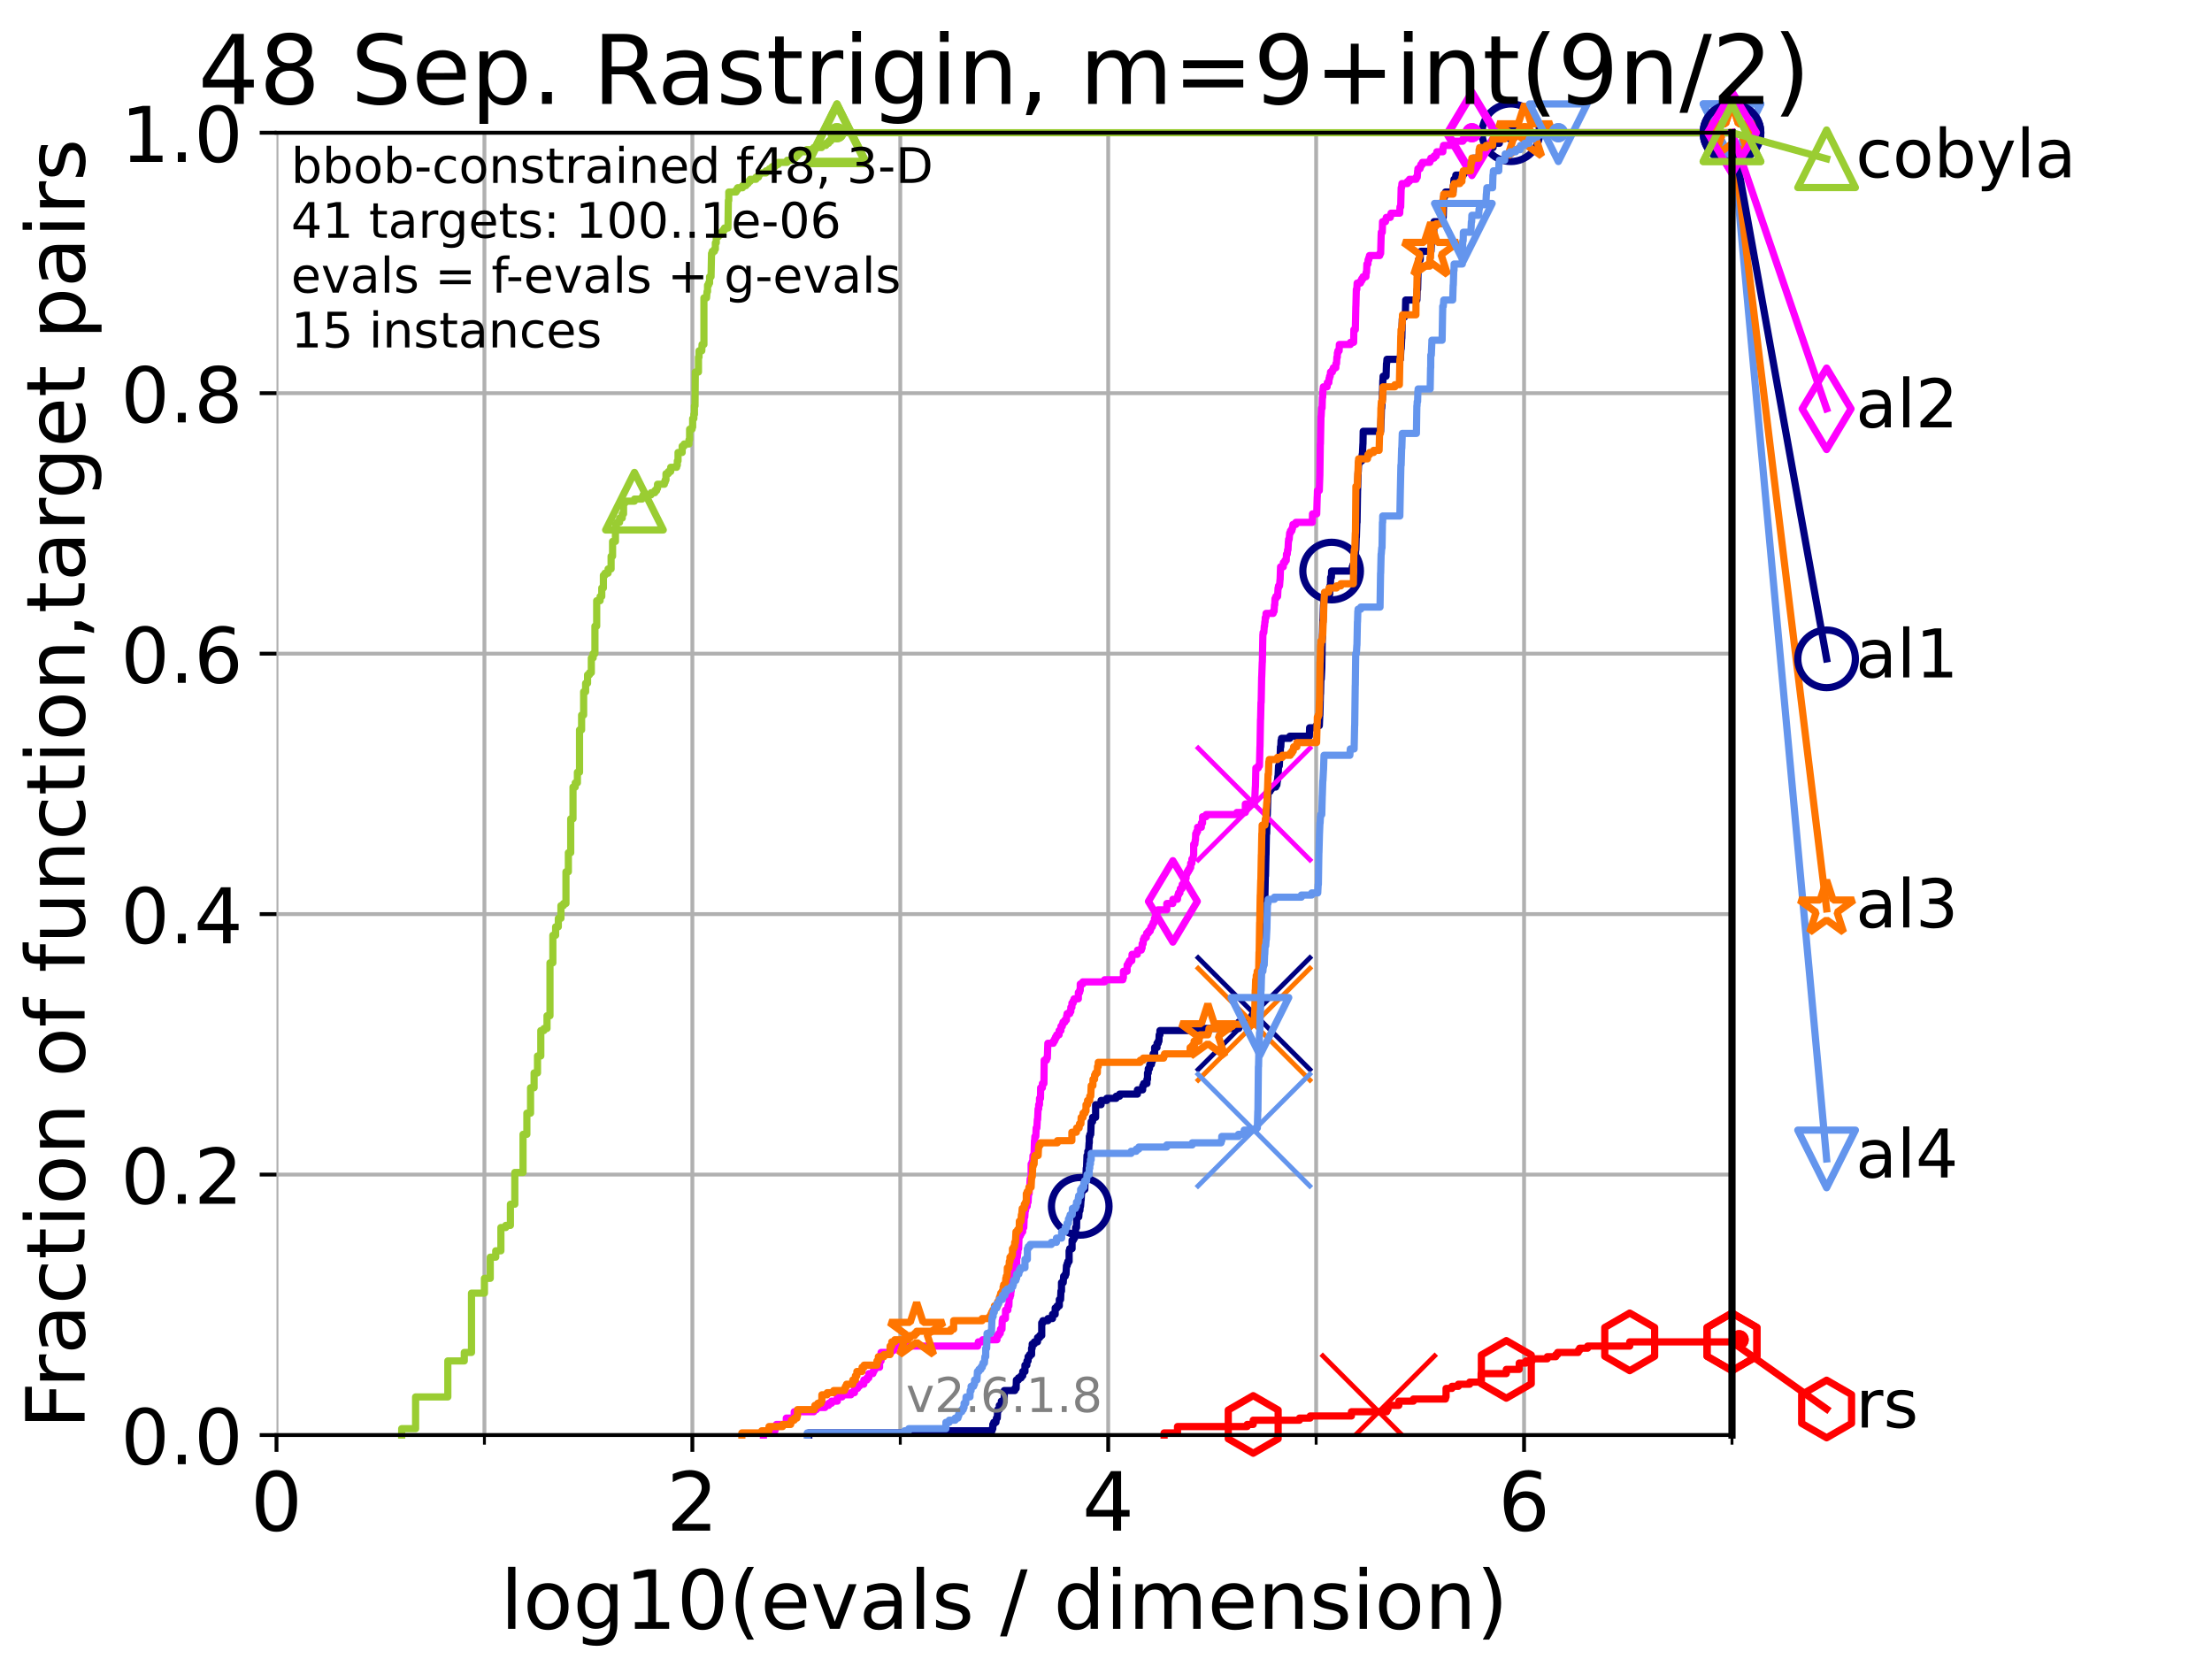 <?xml version="1.0" encoding="utf-8" standalone="no"?>
<!DOCTYPE svg PUBLIC "-//W3C//DTD SVG 1.1//EN"
  "http://www.w3.org/Graphics/SVG/1.1/DTD/svg11.dtd">
<!-- Created with matplotlib (https://matplotlib.org/) -->
<svg height="345.6pt" version="1.1" viewBox="0 0 460.8 345.6" width="460.8pt" xmlns="http://www.w3.org/2000/svg" xmlns:xlink="http://www.w3.org/1999/xlink">
 <defs>
  <style type="text/css">*{stroke-linecap:butt;stroke-linejoin:round;}</style>
 </defs>
 <g id="figure_1">
  <g id="patch_1">
   <path d="M 0 345.6 
L 460.8 345.6 
L 460.8 0 
L 0 0 
z
" style="fill:#ffffff;"/>
  </g>
  <g id="axes_1">
   <g id="patch_2">
    <path d="M 57.6 298.944 
L 360.806 298.944 
L 360.806 27.648 
L 57.6 27.648 
z
" style="fill:#ffffff;"/>
   </g>
   <g id="matplotlib.axis_1">
    <g id="xtick_1">
     <g id="line2d_1">
      <path clip-path="url(#p70393a4017)" d="M 57.6 298.944 
L 57.6 27.648 
" style="fill:none;stroke:#b0b0b0;stroke-linecap:square;stroke-width:0.8;"/>
     </g>
     <g id="line2d_2">
      <defs>
       <path d="M 0 0 
L 0 3.5 
" id="me0429dd08a" style="stroke:#000000;stroke-width:0.8;"/>
      </defs>
      <g>
       <use style="stroke:#000000;stroke-width:0.8;" x="57.6" xlink:href="#me0429dd08a" y="298.944"/>
      </g>
     </g>
     <g id="text_1">
      <!-- 0 -->
      <g transform="translate(52.192 318.861)scale(0.17 -0.17)">
       <defs>
        <path d="M 31.781 66.406 
Q 24.172 66.406 20.328 58.906 
Q 16.5 51.422 16.5 36.375 
Q 16.5 21.391 20.328 13.891 
Q 24.172 6.391 31.781 6.391 
Q 39.453 6.391 43.281 13.891 
Q 47.125 21.391 47.125 36.375 
Q 47.125 51.422 43.281 58.906 
Q 39.453 66.406 31.781 66.406 
z
M 31.781 74.219 
Q 44.047 74.219 50.516 64.516 
Q 56.984 54.828 56.984 36.375 
Q 56.984 17.969 50.516 8.266 
Q 44.047 -1.422 31.781 -1.422 
Q 19.531 -1.422 13.062 8.266 
Q 6.594 17.969 6.594 36.375 
Q 6.594 54.828 13.062 64.516 
Q 19.531 74.219 31.781 74.219 
z
" id="DejaVuSans-48"/>
       </defs>
       <use xlink:href="#DejaVuSans-48"/>
      </g>
     </g>
    </g>
    <g id="xtick_2">
     <g id="line2d_3">
      <path clip-path="url(#p70393a4017)" d="M 144.23 298.944 
L 144.23 27.648 
" style="fill:none;stroke:#b0b0b0;stroke-linecap:square;stroke-width:0.8;"/>
     </g>
     <g id="line2d_4">
      <g>
       <use style="stroke:#000000;stroke-width:0.8;" x="144.23" xlink:href="#me0429dd08a" y="298.944"/>
      </g>
     </g>
     <g id="text_2">
      <!-- 2 -->
      <g transform="translate(138.822 318.861)scale(0.17 -0.17)">
       <defs>
        <path d="M 19.188 8.297 
L 53.609 8.297 
L 53.609 0 
L 7.328 0 
L 7.328 8.297 
Q 12.938 14.109 22.625 23.891 
Q 32.328 33.688 34.812 36.531 
Q 39.547 41.844 41.422 45.531 
Q 43.312 49.219 43.312 52.781 
Q 43.312 58.594 39.234 62.25 
Q 35.156 65.922 28.609 65.922 
Q 23.969 65.922 18.812 64.312 
Q 13.672 62.703 7.812 59.422 
L 7.812 69.391 
Q 13.766 71.781 18.938 73 
Q 24.125 74.219 28.422 74.219 
Q 39.75 74.219 46.484 68.547 
Q 53.219 62.891 53.219 53.422 
Q 53.219 48.922 51.531 44.891 
Q 49.859 40.875 45.406 35.406 
Q 44.188 33.984 37.641 27.219 
Q 31.109 20.453 19.188 8.297 
z
" id="DejaVuSans-50"/>
       </defs>
       <use xlink:href="#DejaVuSans-50"/>
      </g>
     </g>
    </g>
    <g id="xtick_3">
     <g id="line2d_5">
      <path clip-path="url(#p70393a4017)" d="M 230.861 298.944 
L 230.861 27.648 
" style="fill:none;stroke:#b0b0b0;stroke-linecap:square;stroke-width:0.8;"/>
     </g>
     <g id="line2d_6">
      <g>
       <use style="stroke:#000000;stroke-width:0.8;" x="230.861" xlink:href="#me0429dd08a" y="298.944"/>
      </g>
     </g>
     <g id="text_3">
      <!-- 4 -->
      <g transform="translate(225.453 318.861)scale(0.17 -0.17)">
       <defs>
        <path d="M 37.797 64.312 
L 12.891 25.391 
L 37.797 25.391 
z
M 35.203 72.906 
L 47.609 72.906 
L 47.609 25.391 
L 58.016 25.391 
L 58.016 17.188 
L 47.609 17.188 
L 47.609 0 
L 37.797 0 
L 37.797 17.188 
L 4.891 17.188 
L 4.891 26.703 
z
" id="DejaVuSans-52"/>
       </defs>
       <use xlink:href="#DejaVuSans-52"/>
      </g>
     </g>
    </g>
    <g id="xtick_4">
     <g id="line2d_7">
      <path clip-path="url(#p70393a4017)" d="M 317.491 298.944 
L 317.491 27.648 
" style="fill:none;stroke:#b0b0b0;stroke-linecap:square;stroke-width:0.8;"/>
     </g>
     <g id="line2d_8">
      <g>
       <use style="stroke:#000000;stroke-width:0.8;" x="317.491" xlink:href="#me0429dd08a" y="298.944"/>
      </g>
     </g>
     <g id="text_4">
      <!-- 6 -->
      <g transform="translate(312.083 318.861)scale(0.17 -0.17)">
       <defs>
        <path d="M 33.016 40.375 
Q 26.375 40.375 22.484 35.828 
Q 18.609 31.297 18.609 23.391 
Q 18.609 15.531 22.484 10.953 
Q 26.375 6.391 33.016 6.391 
Q 39.656 6.391 43.531 10.953 
Q 47.406 15.531 47.406 23.391 
Q 47.406 31.297 43.531 35.828 
Q 39.656 40.375 33.016 40.375 
z
M 52.594 71.297 
L 52.594 62.312 
Q 48.875 64.062 45.094 64.984 
Q 41.312 65.922 37.594 65.922 
Q 27.828 65.922 22.672 59.328 
Q 17.531 52.734 16.797 39.406 
Q 19.672 43.656 24.016 45.922 
Q 28.375 48.188 33.594 48.188 
Q 44.578 48.188 50.953 41.516 
Q 57.328 34.859 57.328 23.391 
Q 57.328 12.156 50.688 5.359 
Q 44.047 -1.422 33.016 -1.422 
Q 20.359 -1.422 13.672 8.266 
Q 6.984 17.969 6.984 36.375 
Q 6.984 53.656 15.188 63.938 
Q 23.391 74.219 37.203 74.219 
Q 40.922 74.219 44.703 73.484 
Q 48.484 72.75 52.594 71.297 
z
" id="DejaVuSans-54"/>
       </defs>
       <use xlink:href="#DejaVuSans-54"/>
      </g>
     </g>
    </g>
    <g id="xtick_5">
     <g id="line2d_9">
      <path clip-path="url(#p70393a4017)" d="M 100.915 298.944 
L 100.915 27.648 
" style="fill:none;stroke:#b0b0b0;stroke-linecap:square;stroke-width:0.8;"/>
     </g>
     <g id="line2d_10">
      <defs>
       <path d="M 0 0 
L 0 2 
" id="md56b110857" style="stroke:#000000;stroke-width:0.6;"/>
      </defs>
      <g>
       <use style="stroke:#000000;stroke-width:0.6;" x="100.915" xlink:href="#md56b110857" y="298.944"/>
      </g>
     </g>
    </g>
    <g id="xtick_6">
     <g id="line2d_11">
      <path clip-path="url(#p70393a4017)" d="M 187.546 298.944 
L 187.546 27.648 
" style="fill:none;stroke:#b0b0b0;stroke-linecap:square;stroke-width:0.8;"/>
     </g>
     <g id="line2d_12">
      <g>
       <use style="stroke:#000000;stroke-width:0.6;" x="187.546" xlink:href="#md56b110857" y="298.944"/>
      </g>
     </g>
    </g>
    <g id="xtick_7">
     <g id="line2d_13">
      <path clip-path="url(#p70393a4017)" d="M 274.176 298.944 
L 274.176 27.648 
" style="fill:none;stroke:#b0b0b0;stroke-linecap:square;stroke-width:0.8;"/>
     </g>
     <g id="line2d_14">
      <g>
       <use style="stroke:#000000;stroke-width:0.6;" x="274.176" xlink:href="#md56b110857" y="298.944"/>
      </g>
     </g>
    </g>
    <g id="xtick_8">
     <g id="line2d_15">
      <path clip-path="url(#p70393a4017)" d="M 360.806 298.944 
L 360.806 27.648 
" style="fill:none;stroke:#b0b0b0;stroke-linecap:square;stroke-width:0.8;"/>
     </g>
     <g id="line2d_16">
      <g>
       <use style="stroke:#000000;stroke-width:0.6;" x="360.806" xlink:href="#md56b110857" y="298.944"/>
      </g>
     </g>
    </g>
    <g id="text_5">
     <!-- log10(evals / dimension) -->
     <g transform="translate(104.239 339.314)scale(0.17 -0.17)">
      <defs>
       <path d="M 9.422 75.984 
L 18.406 75.984 
L 18.406 0 
L 9.422 0 
z
" id="DejaVuSans-108"/>
       <path d="M 30.609 48.391 
Q 23.391 48.391 19.188 42.75 
Q 14.984 37.109 14.984 27.297 
Q 14.984 17.484 19.156 11.844 
Q 23.344 6.203 30.609 6.203 
Q 37.797 6.203 41.984 11.859 
Q 46.188 17.531 46.188 27.297 
Q 46.188 37.016 41.984 42.703 
Q 37.797 48.391 30.609 48.391 
z
M 30.609 56 
Q 42.328 56 49.016 48.375 
Q 55.719 40.766 55.719 27.297 
Q 55.719 13.875 49.016 6.219 
Q 42.328 -1.422 30.609 -1.422 
Q 18.844 -1.422 12.172 6.219 
Q 5.516 13.875 5.516 27.297 
Q 5.516 40.766 12.172 48.375 
Q 18.844 56 30.609 56 
z
" id="DejaVuSans-111"/>
       <path d="M 45.406 27.984 
Q 45.406 37.75 41.375 43.109 
Q 37.359 48.484 30.078 48.484 
Q 22.859 48.484 18.828 43.109 
Q 14.797 37.75 14.797 27.984 
Q 14.797 18.266 18.828 12.891 
Q 22.859 7.516 30.078 7.516 
Q 37.359 7.516 41.375 12.891 
Q 45.406 18.266 45.406 27.984 
z
M 54.391 6.781 
Q 54.391 -7.172 48.188 -13.984 
Q 42 -20.797 29.203 -20.797 
Q 24.469 -20.797 20.266 -20.094 
Q 16.062 -19.391 12.109 -17.922 
L 12.109 -9.188 
Q 16.062 -11.328 19.922 -12.344 
Q 23.781 -13.375 27.781 -13.375 
Q 36.625 -13.375 41.016 -8.766 
Q 45.406 -4.156 45.406 5.172 
L 45.406 9.625 
Q 42.625 4.781 38.281 2.391 
Q 33.938 0 27.875 0 
Q 17.828 0 11.672 7.656 
Q 5.516 15.328 5.516 27.984 
Q 5.516 40.672 11.672 48.328 
Q 17.828 56 27.875 56 
Q 33.938 56 38.281 53.609 
Q 42.625 51.219 45.406 46.391 
L 45.406 54.688 
L 54.391 54.688 
z
" id="DejaVuSans-103"/>
       <path d="M 12.406 8.297 
L 28.516 8.297 
L 28.516 63.922 
L 10.984 60.406 
L 10.984 69.391 
L 28.422 72.906 
L 38.281 72.906 
L 38.281 8.297 
L 54.391 8.297 
L 54.391 0 
L 12.406 0 
z
" id="DejaVuSans-49"/>
       <path d="M 31 75.875 
Q 24.469 64.656 21.281 53.656 
Q 18.109 42.672 18.109 31.391 
Q 18.109 20.125 21.312 9.062 
Q 24.516 -2 31 -13.188 
L 23.188 -13.188 
Q 15.875 -1.703 12.234 9.375 
Q 8.594 20.453 8.594 31.391 
Q 8.594 42.281 12.203 53.312 
Q 15.828 64.359 23.188 75.875 
z
" id="DejaVuSans-40"/>
       <path d="M 56.203 29.594 
L 56.203 25.203 
L 14.891 25.203 
Q 15.484 15.922 20.484 11.062 
Q 25.484 6.203 34.422 6.203 
Q 39.594 6.203 44.453 7.469 
Q 49.312 8.734 54.109 11.281 
L 54.109 2.781 
Q 49.266 0.734 44.188 -0.344 
Q 39.109 -1.422 33.891 -1.422 
Q 20.797 -1.422 13.156 6.188 
Q 5.516 13.812 5.516 26.812 
Q 5.516 40.234 12.766 48.109 
Q 20.016 56 32.328 56 
Q 43.359 56 49.781 48.891 
Q 56.203 41.797 56.203 29.594 
z
M 47.219 32.234 
Q 47.125 39.594 43.094 43.984 
Q 39.062 48.391 32.422 48.391 
Q 24.906 48.391 20.391 44.141 
Q 15.875 39.891 15.188 32.172 
z
" id="DejaVuSans-101"/>
       <path d="M 2.984 54.688 
L 12.5 54.688 
L 29.594 8.797 
L 46.688 54.688 
L 56.203 54.688 
L 35.688 0 
L 23.484 0 
z
" id="DejaVuSans-118"/>
       <path d="M 34.281 27.484 
Q 23.391 27.484 19.188 25 
Q 14.984 22.516 14.984 16.5 
Q 14.984 11.719 18.141 8.906 
Q 21.297 6.109 26.703 6.109 
Q 34.188 6.109 38.703 11.406 
Q 43.219 16.703 43.219 25.484 
L 43.219 27.484 
z
M 52.203 31.203 
L 52.203 0 
L 43.219 0 
L 43.219 8.297 
Q 40.141 3.328 35.547 0.953 
Q 30.953 -1.422 24.312 -1.422 
Q 15.922 -1.422 10.953 3.297 
Q 6 8.016 6 15.922 
Q 6 25.141 12.172 29.828 
Q 18.359 34.516 30.609 34.516 
L 43.219 34.516 
L 43.219 35.406 
Q 43.219 41.609 39.141 45 
Q 35.062 48.391 27.688 48.391 
Q 23 48.391 18.547 47.266 
Q 14.109 46.141 10.016 43.891 
L 10.016 52.203 
Q 14.938 54.109 19.578 55.047 
Q 24.219 56 28.609 56 
Q 40.484 56 46.344 49.844 
Q 52.203 43.703 52.203 31.203 
z
" id="DejaVuSans-97"/>
       <path d="M 44.281 53.078 
L 44.281 44.578 
Q 40.484 46.531 36.375 47.5 
Q 32.281 48.484 27.875 48.484 
Q 21.188 48.484 17.844 46.438 
Q 14.5 44.391 14.5 40.281 
Q 14.5 37.156 16.891 35.375 
Q 19.281 33.594 26.516 31.984 
L 29.594 31.297 
Q 39.156 29.25 43.188 25.516 
Q 47.219 21.781 47.219 15.094 
Q 47.219 7.469 41.188 3.016 
Q 35.156 -1.422 24.609 -1.422 
Q 20.219 -1.422 15.453 -0.562 
Q 10.688 0.297 5.422 2 
L 5.422 11.281 
Q 10.406 8.688 15.234 7.391 
Q 20.062 6.109 24.812 6.109 
Q 31.156 6.109 34.562 8.281 
Q 37.984 10.453 37.984 14.406 
Q 37.984 18.062 35.516 20.016 
Q 33.062 21.969 24.703 23.781 
L 21.578 24.516 
Q 13.234 26.266 9.516 29.906 
Q 5.812 33.547 5.812 39.891 
Q 5.812 47.609 11.281 51.797 
Q 16.75 56 26.812 56 
Q 31.781 56 36.172 55.266 
Q 40.578 54.547 44.281 53.078 
z
" id="DejaVuSans-115"/>
       <path id="DejaVuSans-32"/>
       <path d="M 25.391 72.906 
L 33.688 72.906 
L 8.297 -9.281 
L 0 -9.281 
z
" id="DejaVuSans-47"/>
       <path d="M 45.406 46.391 
L 45.406 75.984 
L 54.391 75.984 
L 54.391 0 
L 45.406 0 
L 45.406 8.203 
Q 42.578 3.328 38.25 0.953 
Q 33.938 -1.422 27.875 -1.422 
Q 17.969 -1.422 11.734 6.484 
Q 5.516 14.406 5.516 27.297 
Q 5.516 40.188 11.734 48.094 
Q 17.969 56 27.875 56 
Q 33.938 56 38.25 53.625 
Q 42.578 51.266 45.406 46.391 
z
M 14.797 27.297 
Q 14.797 17.391 18.875 11.75 
Q 22.953 6.109 30.078 6.109 
Q 37.203 6.109 41.297 11.75 
Q 45.406 17.391 45.406 27.297 
Q 45.406 37.203 41.297 42.844 
Q 37.203 48.484 30.078 48.484 
Q 22.953 48.484 18.875 42.844 
Q 14.797 37.203 14.797 27.297 
z
" id="DejaVuSans-100"/>
       <path d="M 9.422 54.688 
L 18.406 54.688 
L 18.406 0 
L 9.422 0 
z
M 9.422 75.984 
L 18.406 75.984 
L 18.406 64.594 
L 9.422 64.594 
z
" id="DejaVuSans-105"/>
       <path d="M 52 44.188 
Q 55.375 50.25 60.062 53.125 
Q 64.75 56 71.094 56 
Q 79.641 56 84.281 50.016 
Q 88.922 44.047 88.922 33.016 
L 88.922 0 
L 79.891 0 
L 79.891 32.719 
Q 79.891 40.578 77.094 44.375 
Q 74.312 48.188 68.609 48.188 
Q 61.625 48.188 57.562 43.547 
Q 53.516 38.922 53.516 30.906 
L 53.516 0 
L 44.484 0 
L 44.484 32.719 
Q 44.484 40.625 41.703 44.406 
Q 38.922 48.188 33.109 48.188 
Q 26.219 48.188 22.156 43.531 
Q 18.109 38.875 18.109 30.906 
L 18.109 0 
L 9.078 0 
L 9.078 54.688 
L 18.109 54.688 
L 18.109 46.188 
Q 21.188 51.219 25.484 53.609 
Q 29.781 56 35.688 56 
Q 41.656 56 45.828 52.969 
Q 50 49.953 52 44.188 
z
" id="DejaVuSans-109"/>
       <path d="M 54.891 33.016 
L 54.891 0 
L 45.906 0 
L 45.906 32.719 
Q 45.906 40.484 42.875 44.328 
Q 39.844 48.188 33.797 48.188 
Q 26.516 48.188 22.312 43.547 
Q 18.109 38.922 18.109 30.906 
L 18.109 0 
L 9.078 0 
L 9.078 54.688 
L 18.109 54.688 
L 18.109 46.188 
Q 21.344 51.125 25.703 53.562 
Q 30.078 56 35.797 56 
Q 45.219 56 50.047 50.172 
Q 54.891 44.344 54.891 33.016 
z
" id="DejaVuSans-110"/>
       <path d="M 8.016 75.875 
L 15.828 75.875 
Q 23.141 64.359 26.781 53.312 
Q 30.422 42.281 30.422 31.391 
Q 30.422 20.453 26.781 9.375 
Q 23.141 -1.703 15.828 -13.188 
L 8.016 -13.188 
Q 14.5 -2 17.703 9.062 
Q 20.906 20.125 20.906 31.391 
Q 20.906 42.672 17.703 53.656 
Q 14.5 64.656 8.016 75.875 
z
" id="DejaVuSans-41"/>
      </defs>
      <use xlink:href="#DejaVuSans-108"/>
      <use x="27.783" xlink:href="#DejaVuSans-111"/>
      <use x="88.965" xlink:href="#DejaVuSans-103"/>
      <use x="152.441" xlink:href="#DejaVuSans-49"/>
      <use x="216.064" xlink:href="#DejaVuSans-48"/>
      <use x="279.688" xlink:href="#DejaVuSans-40"/>
      <use x="318.701" xlink:href="#DejaVuSans-101"/>
      <use x="380.225" xlink:href="#DejaVuSans-118"/>
      <use x="439.404" xlink:href="#DejaVuSans-97"/>
      <use x="500.684" xlink:href="#DejaVuSans-108"/>
      <use x="528.467" xlink:href="#DejaVuSans-115"/>
      <use x="580.566" xlink:href="#DejaVuSans-32"/>
      <use x="612.354" xlink:href="#DejaVuSans-47"/>
      <use x="646.045" xlink:href="#DejaVuSans-32"/>
      <use x="677.832" xlink:href="#DejaVuSans-100"/>
      <use x="741.309" xlink:href="#DejaVuSans-105"/>
      <use x="769.092" xlink:href="#DejaVuSans-109"/>
      <use x="866.504" xlink:href="#DejaVuSans-101"/>
      <use x="928.027" xlink:href="#DejaVuSans-110"/>
      <use x="991.406" xlink:href="#DejaVuSans-115"/>
      <use x="1043.506" xlink:href="#DejaVuSans-105"/>
      <use x="1071.289" xlink:href="#DejaVuSans-111"/>
      <use x="1132.471" xlink:href="#DejaVuSans-110"/>
      <use x="1195.85" xlink:href="#DejaVuSans-41"/>
     </g>
    </g>
   </g>
   <g id="matplotlib.axis_2">
    <g id="ytick_1">
     <g id="line2d_17">
      <path clip-path="url(#p70393a4017)" d="M 57.6 298.944 
L 360.806 298.944 
" style="fill:none;stroke:#b0b0b0;stroke-linecap:square;stroke-width:0.8;"/>
     </g>
     <g id="line2d_18">
      <defs>
       <path d="M 0 0 
L -3.5 0 
" id="m59535040c8" style="stroke:#000000;stroke-width:0.8;"/>
      </defs>
      <g>
       <use style="stroke:#000000;stroke-width:0.8;" x="57.6" xlink:href="#m59535040c8" y="298.944"/>
      </g>
     </g>
     <g id="text_6">
      <!-- 0.0 -->
      <g transform="translate(25.155 305.023)scale(0.16 -0.16)">
       <defs>
        <path d="M 10.688 12.406 
L 21 12.406 
L 21 0 
L 10.688 0 
z
" id="DejaVuSans-46"/>
       </defs>
       <use xlink:href="#DejaVuSans-48"/>
       <use x="63.623" xlink:href="#DejaVuSans-46"/>
       <use x="95.41" xlink:href="#DejaVuSans-48"/>
      </g>
     </g>
    </g>
    <g id="ytick_2">
     <g id="line2d_19">
      <path clip-path="url(#p70393a4017)" d="M 57.6 244.685 
L 360.806 244.685 
" style="fill:none;stroke:#b0b0b0;stroke-linecap:square;stroke-width:0.8;"/>
     </g>
     <g id="line2d_20">
      <g>
       <use style="stroke:#000000;stroke-width:0.8;" x="57.6" xlink:href="#m59535040c8" y="244.685"/>
      </g>
     </g>
     <g id="text_7">
      <!-- 0.2 -->
      <g transform="translate(25.155 250.764)scale(0.16 -0.16)">
       <use xlink:href="#DejaVuSans-48"/>
       <use x="63.623" xlink:href="#DejaVuSans-46"/>
       <use x="95.41" xlink:href="#DejaVuSans-50"/>
      </g>
     </g>
    </g>
    <g id="ytick_3">
     <g id="line2d_21">
      <path clip-path="url(#p70393a4017)" d="M 57.6 190.426 
L 360.806 190.426 
" style="fill:none;stroke:#b0b0b0;stroke-linecap:square;stroke-width:0.8;"/>
     </g>
     <g id="line2d_22">
      <g>
       <use style="stroke:#000000;stroke-width:0.8;" x="57.6" xlink:href="#m59535040c8" y="190.426"/>
      </g>
     </g>
     <g id="text_8">
      <!-- 0.4 -->
      <g transform="translate(25.155 196.504)scale(0.16 -0.16)">
       <use xlink:href="#DejaVuSans-48"/>
       <use x="63.623" xlink:href="#DejaVuSans-46"/>
       <use x="95.41" xlink:href="#DejaVuSans-52"/>
      </g>
     </g>
    </g>
    <g id="ytick_4">
     <g id="line2d_23">
      <path clip-path="url(#p70393a4017)" d="M 57.6 136.166 
L 360.806 136.166 
" style="fill:none;stroke:#b0b0b0;stroke-linecap:square;stroke-width:0.8;"/>
     </g>
     <g id="line2d_24">
      <g>
       <use style="stroke:#000000;stroke-width:0.8;" x="57.6" xlink:href="#m59535040c8" y="136.166"/>
      </g>
     </g>
     <g id="text_9">
      <!-- 0.6 -->
      <g transform="translate(25.155 142.245)scale(0.16 -0.16)">
       <use xlink:href="#DejaVuSans-48"/>
       <use x="63.623" xlink:href="#DejaVuSans-46"/>
       <use x="95.41" xlink:href="#DejaVuSans-54"/>
      </g>
     </g>
    </g>
    <g id="ytick_5">
     <g id="line2d_25">
      <path clip-path="url(#p70393a4017)" d="M 57.6 81.907 
L 360.806 81.907 
" style="fill:none;stroke:#b0b0b0;stroke-linecap:square;stroke-width:0.8;"/>
     </g>
     <g id="line2d_26">
      <g>
       <use style="stroke:#000000;stroke-width:0.8;" x="57.6" xlink:href="#m59535040c8" y="81.907"/>
      </g>
     </g>
     <g id="text_10">
      <!-- 0.8 -->
      <g transform="translate(25.155 87.986)scale(0.16 -0.16)">
       <defs>
        <path d="M 31.781 34.625 
Q 24.75 34.625 20.719 30.859 
Q 16.703 27.094 16.703 20.516 
Q 16.703 13.922 20.719 10.156 
Q 24.75 6.391 31.781 6.391 
Q 38.812 6.391 42.859 10.172 
Q 46.922 13.969 46.922 20.516 
Q 46.922 27.094 42.891 30.859 
Q 38.875 34.625 31.781 34.625 
z
M 21.922 38.812 
Q 15.578 40.375 12.031 44.719 
Q 8.5 49.078 8.5 55.328 
Q 8.5 64.062 14.719 69.141 
Q 20.953 74.219 31.781 74.219 
Q 42.672 74.219 48.875 69.141 
Q 55.078 64.062 55.078 55.328 
Q 55.078 49.078 51.531 44.719 
Q 48 40.375 41.703 38.812 
Q 48.828 37.156 52.797 32.312 
Q 56.781 27.484 56.781 20.516 
Q 56.781 9.906 50.312 4.234 
Q 43.844 -1.422 31.781 -1.422 
Q 19.734 -1.422 13.25 4.234 
Q 6.781 9.906 6.781 20.516 
Q 6.781 27.484 10.781 32.312 
Q 14.797 37.156 21.922 38.812 
z
M 18.312 54.391 
Q 18.312 48.734 21.844 45.562 
Q 25.391 42.391 31.781 42.391 
Q 38.141 42.391 41.719 45.562 
Q 45.312 48.734 45.312 54.391 
Q 45.312 60.062 41.719 63.234 
Q 38.141 66.406 31.781 66.406 
Q 25.391 66.406 21.844 63.234 
Q 18.312 60.062 18.312 54.391 
z
" id="DejaVuSans-56"/>
       </defs>
       <use xlink:href="#DejaVuSans-48"/>
       <use x="63.623" xlink:href="#DejaVuSans-46"/>
       <use x="95.41" xlink:href="#DejaVuSans-56"/>
      </g>
     </g>
    </g>
    <g id="ytick_6">
     <g id="line2d_27">
      <path clip-path="url(#p70393a4017)" d="M 57.6 27.648 
L 360.806 27.648 
" style="fill:none;stroke:#b0b0b0;stroke-linecap:square;stroke-width:0.8;"/>
     </g>
     <g id="line2d_28">
      <g>
       <use style="stroke:#000000;stroke-width:0.8;" x="57.6" xlink:href="#m59535040c8" y="27.648"/>
      </g>
     </g>
     <g id="text_11">
      <!-- 1.0 -->
      <g transform="translate(25.155 33.727)scale(0.16 -0.16)">
       <use xlink:href="#DejaVuSans-49"/>
       <use x="63.623" xlink:href="#DejaVuSans-46"/>
       <use x="95.41" xlink:href="#DejaVuSans-48"/>
      </g>
     </g>
    </g>
    <g id="text_12">
     <!-- Fraction of function,target pairs -->
     <g transform="translate(17.62 297.681)rotate(-90)scale(0.17 -0.17)">
      <defs>
       <path d="M 9.812 72.906 
L 51.703 72.906 
L 51.703 64.594 
L 19.672 64.594 
L 19.672 43.109 
L 48.578 43.109 
L 48.578 34.812 
L 19.672 34.812 
L 19.672 0 
L 9.812 0 
z
" id="DejaVuSans-70"/>
       <path d="M 41.109 46.297 
Q 39.594 47.172 37.812 47.578 
Q 36.031 48 33.891 48 
Q 26.266 48 22.188 43.047 
Q 18.109 38.094 18.109 28.812 
L 18.109 0 
L 9.078 0 
L 9.078 54.688 
L 18.109 54.688 
L 18.109 46.188 
Q 20.953 51.172 25.484 53.578 
Q 30.031 56 36.531 56 
Q 37.453 56 38.578 55.875 
Q 39.703 55.766 41.062 55.516 
z
" id="DejaVuSans-114"/>
       <path d="M 48.781 52.594 
L 48.781 44.188 
Q 44.969 46.297 41.141 47.344 
Q 37.312 48.391 33.406 48.391 
Q 24.656 48.391 19.812 42.844 
Q 14.984 37.312 14.984 27.297 
Q 14.984 17.281 19.812 11.734 
Q 24.656 6.203 33.406 6.203 
Q 37.312 6.203 41.141 7.25 
Q 44.969 8.297 48.781 10.406 
L 48.781 2.094 
Q 45.016 0.344 40.984 -0.531 
Q 36.969 -1.422 32.422 -1.422 
Q 20.062 -1.422 12.781 6.344 
Q 5.516 14.109 5.516 27.297 
Q 5.516 40.672 12.859 48.328 
Q 20.219 56 33.016 56 
Q 37.156 56 41.109 55.141 
Q 45.062 54.297 48.781 52.594 
z
" id="DejaVuSans-99"/>
       <path d="M 18.312 70.219 
L 18.312 54.688 
L 36.812 54.688 
L 36.812 47.703 
L 18.312 47.703 
L 18.312 18.016 
Q 18.312 11.328 20.141 9.422 
Q 21.969 7.516 27.594 7.516 
L 36.812 7.516 
L 36.812 0 
L 27.594 0 
Q 17.188 0 13.234 3.875 
Q 9.281 7.766 9.281 18.016 
L 9.281 47.703 
L 2.688 47.703 
L 2.688 54.688 
L 9.281 54.688 
L 9.281 70.219 
z
" id="DejaVuSans-116"/>
       <path d="M 37.109 75.984 
L 37.109 68.5 
L 28.516 68.5 
Q 23.688 68.5 21.797 66.547 
Q 19.922 64.594 19.922 59.516 
L 19.922 54.688 
L 34.719 54.688 
L 34.719 47.703 
L 19.922 47.703 
L 19.922 0 
L 10.891 0 
L 10.891 47.703 
L 2.297 47.703 
L 2.297 54.688 
L 10.891 54.688 
L 10.891 58.5 
Q 10.891 67.625 15.141 71.797 
Q 19.391 75.984 28.609 75.984 
z
" id="DejaVuSans-102"/>
       <path d="M 8.5 21.578 
L 8.5 54.688 
L 17.484 54.688 
L 17.484 21.922 
Q 17.484 14.156 20.5 10.266 
Q 23.531 6.391 29.594 6.391 
Q 36.859 6.391 41.078 11.031 
Q 45.312 15.672 45.312 23.688 
L 45.312 54.688 
L 54.297 54.688 
L 54.297 0 
L 45.312 0 
L 45.312 8.406 
Q 42.047 3.422 37.719 1 
Q 33.406 -1.422 27.688 -1.422 
Q 18.266 -1.422 13.375 4.438 
Q 8.5 10.297 8.5 21.578 
z
M 31.109 56 
z
" id="DejaVuSans-117"/>
       <path d="M 11.719 12.406 
L 22.016 12.406 
L 22.016 4 
L 14.016 -11.625 
L 7.719 -11.625 
L 11.719 4 
z
" id="DejaVuSans-44"/>
       <path d="M 18.109 8.203 
L 18.109 -20.797 
L 9.078 -20.797 
L 9.078 54.688 
L 18.109 54.688 
L 18.109 46.391 
Q 20.953 51.266 25.266 53.625 
Q 29.594 56 35.594 56 
Q 45.562 56 51.781 48.094 
Q 58.016 40.188 58.016 27.297 
Q 58.016 14.406 51.781 6.484 
Q 45.562 -1.422 35.594 -1.422 
Q 29.594 -1.422 25.266 0.953 
Q 20.953 3.328 18.109 8.203 
z
M 48.688 27.297 
Q 48.688 37.203 44.609 42.844 
Q 40.531 48.484 33.406 48.484 
Q 26.266 48.484 22.188 42.844 
Q 18.109 37.203 18.109 27.297 
Q 18.109 17.391 22.188 11.75 
Q 26.266 6.109 33.406 6.109 
Q 40.531 6.109 44.609 11.75 
Q 48.688 17.391 48.688 27.297 
z
" id="DejaVuSans-112"/>
      </defs>
      <use xlink:href="#DejaVuSans-70"/>
      <use x="50.27" xlink:href="#DejaVuSans-114"/>
      <use x="91.383" xlink:href="#DejaVuSans-97"/>
      <use x="152.662" xlink:href="#DejaVuSans-99"/>
      <use x="207.643" xlink:href="#DejaVuSans-116"/>
      <use x="246.852" xlink:href="#DejaVuSans-105"/>
      <use x="274.635" xlink:href="#DejaVuSans-111"/>
      <use x="335.816" xlink:href="#DejaVuSans-110"/>
      <use x="399.195" xlink:href="#DejaVuSans-32"/>
      <use x="430.982" xlink:href="#DejaVuSans-111"/>
      <use x="492.164" xlink:href="#DejaVuSans-102"/>
      <use x="527.369" xlink:href="#DejaVuSans-32"/>
      <use x="559.156" xlink:href="#DejaVuSans-102"/>
      <use x="594.361" xlink:href="#DejaVuSans-117"/>
      <use x="657.74" xlink:href="#DejaVuSans-110"/>
      <use x="721.119" xlink:href="#DejaVuSans-99"/>
      <use x="776.1" xlink:href="#DejaVuSans-116"/>
      <use x="815.309" xlink:href="#DejaVuSans-105"/>
      <use x="843.092" xlink:href="#DejaVuSans-111"/>
      <use x="904.273" xlink:href="#DejaVuSans-110"/>
      <use x="967.652" xlink:href="#DejaVuSans-44"/>
      <use x="999.439" xlink:href="#DejaVuSans-116"/>
      <use x="1038.648" xlink:href="#DejaVuSans-97"/>
      <use x="1099.928" xlink:href="#DejaVuSans-114"/>
      <use x="1139.291" xlink:href="#DejaVuSans-103"/>
      <use x="1202.768" xlink:href="#DejaVuSans-101"/>
      <use x="1264.291" xlink:href="#DejaVuSans-116"/>
      <use x="1303.5" xlink:href="#DejaVuSans-32"/>
      <use x="1335.287" xlink:href="#DejaVuSans-112"/>
      <use x="1398.764" xlink:href="#DejaVuSans-97"/>
      <use x="1460.043" xlink:href="#DejaVuSans-105"/>
      <use x="1487.826" xlink:href="#DejaVuSans-114"/>
      <use x="1528.939" xlink:href="#DejaVuSans-115"/>
     </g>
    </g>
   </g>
   <g id="line2d_29">
    <defs>
     <path d="M 0 1.5 
C 0.398 1.5 0.779 1.342 1.061 1.061 
C 1.342 0.779 1.5 0.398 1.5 0 
C 1.5 -0.398 1.342 -0.779 1.061 -1.061 
C 0.779 -1.342 0.398 -1.5 0 -1.5 
C -0.398 -1.5 -0.779 -1.342 -1.061 -1.061 
C -1.342 -0.779 -1.5 -0.398 -1.5 0 
C -1.5 0.398 -1.342 0.779 -1.061 1.061 
C -0.779 1.342 -0.398 1.5 0 1.5 
z
" id="m14261e4580" style="stroke:#000080;"/>
    </defs>
    <g>
     <use style="fill:#000080;stroke:#000080;" x="314.738" xlink:href="#m14261e4580" y="27.648"/>
     <use style="fill:#000080;stroke:#000080;" x="314.738" xlink:href="#m14261e4580" y="27.648"/>
    </g>
   </g>
   <g id="line2d_30">
    <path d="M 168.483 298.944 
L 168.483 298.503 
L 189.149 298.503 
L 189.149 298.062 
L 206.655 298.062 
L 206.655 297.621 
L 206.818 297.621 
L 206.818 296.738 
L 207.019 296.738 
L 207.019 296.297 
L 207.473 296.297 
L 207.577 295.415 
L 207.749 295.415 
L 207.839 293.65 
L 208.172 293.65 
L 208.172 292.768 
L 208.599 292.768 
L 208.599 291.886 
L 209.2 291.886 
L 209.2 289.68 
L 211.398 289.68 
L 211.398 289.239 
L 211.678 289.239 
L 211.731 287.475 
L 212.166 287.475 
L 212.166 287.033 
L 212.717 287.033 
L 212.717 286.592 
L 213.056 286.592 
L 213.056 285.71 
L 213.515 285.71 
L 213.515 284.387 
L 213.915 284.387 
L 213.933 283.504 
L 214.169 283.504 
L 214.169 282.622 
L 214.48 282.622 
L 214.48 282.181 
L 214.898 282.181 
L 214.898 280.858 
L 215.015 280.858 
L 215.027 279.975 
L 215.478 279.975 
L 215.478 279.534 
L 216.134 279.534 
L 216.134 278.652 
L 216.592 278.652 
L 216.592 278.211 
L 217.011 278.211 
L 217.011 275.564 
L 217.258 275.564 
L 217.258 275.123 
L 218.306 275.123 
L 218.306 274.682 
L 219.254 274.682 
L 219.254 273.799 
L 219.811 273.799 
L 219.811 272.476 
L 220.224 272.476 
L 220.224 272.035 
L 220.675 272.035 
L 220.675 270.712 
L 220.938 270.712 
L 221.013 268.947 
L 221.133 268.947 
L 221.133 267.183 
L 221.489 267.183 
L 221.578 265.859 
L 221.91 265.859 
L 221.91 265.418 
L 222.068 265.418 
L 222.168 263.653 
L 222.313 263.653 
L 222.313 263.212 
L 222.463 263.212 
L 222.463 262.771 
L 222.716 262.771 
L 222.716 260.566 
L 222.835 260.566 
L 222.835 260.124 
L 223.33 260.124 
L 223.33 258.36 
L 223.596 258.36 
L 223.596 257.919 
L 223.858 257.919 
L 223.905 256.595 
L 224.06 256.595 
L 224.066 255.713 
L 224.263 255.713 
L 224.309 253.507 
L 224.725 253.507 
L 224.819 252.184 
L 224.962 252.184 
L 225.031 251.302 
L 225.097 251.302 
L 225.197 249.978 
L 225.226 249.978 
L 225.322 248.214 
L 225.498 248.214 
L 225.498 247.773 
L 225.982 247.773 
L 226.046 245.126 
L 226.215 245.126 
L 226.284 243.361 
L 226.337 243.361 
L 226.442 240.715 
L 226.615 240.715 
L 226.615 239.832 
L 226.778 239.832 
L 226.879 238.068 
L 226.919 238.068 
L 226.919 236.744 
L 227.053 236.744 
L 227.053 236.303 
L 227.218 236.303 
L 227.319 233.657 
L 227.604 233.657 
L 227.604 232.774 
L 228.237 232.774 
L 228.237 230.127 
L 229.377 230.127 
L 229.377 229.245 
L 230.563 229.245 
L 230.563 228.804 
L 232.517 228.804 
L 232.517 228.363 
L 233.232 228.363 
L 233.232 227.922 
L 236.944 227.922 
L 236.944 227.04 
L 238.028 227.04 
L 238.058 226.157 
L 238.26 226.157 
L 238.26 225.716 
L 238.928 225.716 
L 238.928 224.834 
L 239.05 224.834 
L 239.05 223.51 
L 239.205 223.51 
L 239.205 222.628 
L 239.453 222.628 
L 239.519 221.746 
L 239.859 221.746 
L 239.859 221.305 
L 239.97 221.305 
L 239.97 220.864 
L 240.156 220.864 
L 240.222 219.54 
L 240.531 219.54 
L 240.531 218.217 
L 241.028 218.217 
L 241.028 217.335 
L 241.278 217.335 
L 241.278 216.894 
L 241.429 216.894 
L 241.476 215.57 
L 241.634 215.57 
L 241.634 214.688 
L 247.585 214.688 
L 247.585 214.247 
L 258.054 214.247 
L 258.054 212.923 
L 259.983 212.923 
L 259.983 212.482 
L 260.44 212.482 
L 260.44 212.041 
L 260.748 212.041 
L 260.748 211.6 
L 260.98 211.6 
L 260.98 211.159 
L 262.279 211.159 
L 262.343 210.277 
L 262.404 210.277 
L 262.498 207.63 
L 262.533 207.63 
L 262.643 204.101 
L 262.645 204.101 
L 262.739 201.454 
L 262.758 201.454 
L 262.844 197.925 
L 262.892 197.925 
L 262.942 196.16 
L 263.021 196.16 
L 263.105 193.955 
L 263.241 193.955 
L 263.328 190.867 
L 263.366 190.867 
L 263.461 187.779 
L 263.486 187.779 
L 263.588 182.485 
L 263.625 182.485 
L 263.723 178.074 
L 263.736 178.074 
L 263.817 173.663 
L 263.871 173.663 
L 263.975 169.692 
L 263.997 169.692 
L 264.107 166.163 
L 264.116 166.163 
L 264.197 164.84 
L 264.595 164.84 
L 264.595 164.399 
L 264.884 164.399 
L 264.884 163.958 
L 265.756 163.958 
L 265.756 163.517 
L 265.996 163.517 
L 266.089 162.634 
L 266.131 162.634 
L 266.203 161.752 
L 266.246 161.752 
L 266.35 159.546 
L 266.506 159.546 
L 266.606 157.341 
L 266.682 157.341 
L 266.745 155.576 
L 266.812 155.576 
L 266.872 154.253 
L 266.963 154.253 
L 266.963 153.812 
L 268.692 153.812 
L 268.692 153.371 
L 272.764 153.371 
L 272.816 151.606 
L 274.177 151.606 
L 274.177 151.165 
L 274.839 151.165 
L 274.938 148.959 
L 274.957 148.959 
L 275.063 144.548 
L 275.09 144.548 
L 275.162 141.46 
L 275.241 141.46 
L 275.351 139.254 
L 275.355 139.254 
L 275.45 133.078 
L 275.472 133.078 
L 275.58 129.108 
L 275.602 129.108 
L 275.704 126.02 
L 275.733 126.02 
L 275.751 124.697 
L 276.119 124.697 
L 276.119 124.256 
L 276.279 124.256 
L 276.279 123.815 
L 276.994 123.815 
L 277.043 122.05 
L 277.15 122.05 
L 277.199 120.286 
L 277.353 120.286 
L 277.401 118.962 
L 281.69 118.962 
L 281.697 118.08 
L 281.849 118.08 
L 281.849 117.639 
L 282.307 117.639 
L 282.402 114.551 
L 282.44 114.551 
L 282.529 111.904 
L 282.556 111.904 
L 282.656 108.816 
L 282.697 108.816 
L 282.804 102.199 
L 282.812 102.199 
L 282.922 98.229 
L 282.949 98.229 
L 283.03 96.465 
L 283.209 96.465 
L 283.209 96.023 
L 283.667 96.023 
L 283.759 94.7 
L 283.817 94.7 
L 283.918 92.494 
L 283.933 92.494 
L 283.98 89.848 
L 287.606 89.848 
L 287.702 87.201 
L 287.719 87.201 
L 287.776 84.995 
L 287.838 84.995 
L 287.943 83.231 
L 287.971 83.231 
L 288.069 79.26 
L 288.096 79.26 
L 288.128 78.378 
L 288.741 78.378 
L 288.83 75.731 
L 288.859 75.731 
L 288.929 74.849 
L 291.726 74.849 
L 291.834 72.643 
L 291.901 72.643 
L 292.002 70.438 
L 292.028 70.438 
L 292.119 66.468 
L 292.161 66.468 
L 292.161 66.026 
L 292.603 66.026 
L 292.714 65.144 
L 292.772 65.144 
L 292.833 62.497 
L 295.167 62.497 
L 295.231 60.292 
L 295.316 60.292 
L 295.416 56.322 
L 295.452 56.322 
L 295.499 54.116 
L 295.857 54.116 
L 295.878 52.793 
L 296.007 52.793 
L 296.007 52.351 
L 298.103 52.351 
L 298.213 50.146 
L 298.248 50.146 
L 298.282 48.822 
L 298.645 48.822 
L 298.742 46.176 
L 300.514 46.176 
L 300.541 45.293 
L 300.645 45.293 
L 300.746 41.323 
L 300.766 41.323 
L 300.766 40.882 
L 301.023 40.882 
L 301.13 40 
L 302.684 40 
L 302.77 38.676 
L 302.809 38.676 
L 302.892 37.353 
L 303.189 37.353 
L 303.28 36.471 
L 304.85 36.471 
L 304.85 36.03 
L 305.185 36.03 
L 305.185 35.588 
L 306.535 35.588 
L 306.64 33.383 
L 306.935 33.383 
L 306.935 32.942 
L 308.121 32.942 
L 308.204 31.618 
L 308.241 31.618 
L 308.241 31.177 
L 309.7 31.177 
L 309.7 30.736 
L 311.038 30.736 
L 311.118 29.854 
L 312.342 29.854 
L 312.39 28.971 
L 312.605 28.971 
L 312.605 28.53 
L 313.525 28.53 
L 313.525 28.089 
L 314.738 28.089 
L 314.738 27.648 
L 360.806 27.648 
L 360.806 27.648 
" style="fill:none;stroke:#000080;stroke-linecap:square;stroke-width:1.5;"/>
   </g>
   <g id="line2d_31">
    <defs>
     <path d="M 0 6 
C 1.591 6 3.117 5.368 4.243 4.243 
C 5.368 3.117 6 1.591 6 0 
C 6 -1.591 5.368 -3.117 4.243 -4.243 
C 3.117 -5.368 1.591 -6 0 -6 
C -1.591 -6 -3.117 -5.368 -4.243 -4.243 
C -5.368 -3.117 -6 -1.591 -6 0 
C -6 1.591 -5.368 3.117 -4.243 4.243 
C -3.117 5.368 -1.591 6 0 6 
z
" id="md0c367dd5d" style="stroke:#000080;stroke-width:1.5;"/>
    </defs>
    <g>
     <use style="fill-opacity:0;stroke:#000080;stroke-width:1.5;" x="225.031" xlink:href="#md0c367dd5d" y="251.302"/>
     <use style="fill-opacity:0;stroke:#000080;stroke-width:1.5;" x="277.401" xlink:href="#md0c367dd5d" y="118.962"/>
     <use style="fill-opacity:0;stroke:#000080;stroke-width:1.5;" x="314.738" xlink:href="#md0c367dd5d" y="27.648"/>
     <use style="fill-opacity:0;stroke:#000080;stroke-width:1.5;" x="360.806" xlink:href="#md0c367dd5d" y="27.648"/>
    </g>
   </g>
   <g id="line2d_32">
    <path style="fill:none;stroke:#000080;stroke-linecap:square;stroke-width:1.5;"/>
    <g/>
   </g>
   <g id="line2d_33">
    <path clip-path="url(#p70393a4017)" d="M 261.229 211.159 
" style="fill:none;stroke:#000080;stroke-linecap:square;stroke-width:1.5;"/>
    <defs>
     <path d="M -12 12 
L 12 -12 
M -12 -12 
L 12 12 
" id="m16ceab369c" style="stroke:#000080;"/>
    </defs>
    <g clip-path="url(#p70393a4017)">
     <use style="fill:#000080;stroke:#000080;" x="261.229" xlink:href="#m16ceab369c" y="211.159"/>
    </g>
   </g>
   <g id="line2d_34">
    <defs>
     <path d="M 0 1.5 
C 0.398 1.5 0.779 1.342 1.061 1.061 
C 1.342 0.779 1.5 0.398 1.5 0 
C 1.5 -0.398 1.342 -0.779 1.061 -1.061 
C 0.779 -1.342 0.398 -1.5 0 -1.5 
C -0.398 -1.5 -0.779 -1.342 -1.061 -1.061 
C -1.342 -0.779 -1.5 -0.398 -1.5 0 
C -1.5 0.398 -1.342 0.779 -1.061 1.061 
C -0.779 1.342 -0.398 1.5 0 1.5 
z
" id="m8ebe00610a" style="stroke:#ff00ff;"/>
    </defs>
    <g>
     <use style="fill:#ff00ff;stroke:#ff00ff;" x="306.626" xlink:href="#m8ebe00610a" y="27.648"/>
     <use style="fill:#ff00ff;stroke:#ff00ff;" x="306.626" xlink:href="#m8ebe00610a" y="27.648"/>
    </g>
   </g>
   <g id="line2d_35">
    <path d="M 159.034 298.944 
L 159.034 298.503 
L 159.98 298.503 
L 159.98 298.062 
L 161.442 298.062 
L 161.442 297.621 
L 161.592 297.621 
L 161.592 297.179 
L 161.741 297.179 
L 161.741 296.738 
L 163.8 296.738 
L 163.8 295.415 
L 165.453 295.415 
L 165.453 294.092 
L 169.524 294.092 
L 169.524 293.65 
L 170.072 293.65 
L 170.072 293.209 
L 171.858 293.209 
L 171.858 292.768 
L 172.622 292.768 
L 172.622 292.327 
L 173.222 292.327 
L 173.222 291.886 
L 174.444 291.886 
L 174.444 291.004 
L 175.424 291.004 
L 175.424 290.562 
L 177.266 290.562 
L 177.266 290.121 
L 178.009 290.121 
L 178.009 289.239 
L 178.644 289.239 
L 178.644 288.798 
L 179.022 288.798 
L 179.022 288.357 
L 179.946 288.357 
L 179.946 287.475 
L 180.593 287.475 
L 180.593 287.033 
L 180.988 287.033 
L 180.988 286.151 
L 181.839 286.151 
L 181.839 285.71 
L 182.042 285.71 
L 182.042 285.269 
L 182.309 285.269 
L 182.309 284.828 
L 183.23 284.828 
L 183.23 283.504 
L 183.543 283.504 
L 183.543 281.74 
L 185.654 281.74 
L 185.654 281.299 
L 186.214 281.299 
L 186.295 280.416 
L 203.68 280.416 
L 203.68 279.975 
L 203.802 279.975 
L 203.802 279.534 
L 204.699 279.534 
L 204.699 279.093 
L 207.693 279.093 
L 207.693 278.211 
L 208.067 278.211 
L 208.067 277.77 
L 208.372 277.77 
L 208.426 276.887 
L 208.734 276.887 
L 208.782 275.123 
L 208.875 275.123 
L 208.875 274.682 
L 209.448 274.682 
L 209.471 272.917 
L 209.958 272.917 
L 209.973 272.035 
L 210.166 272.035 
L 210.241 270.27 
L 210.417 270.27 
L 210.417 269.829 
L 210.543 269.829 
L 210.594 268.947 
L 210.657 268.947 
L 210.661 267.624 
L 210.807 267.624 
L 210.894 266.3 
L 210.959 266.3 
L 210.959 265.859 
L 211.221 265.859 
L 211.289 264.536 
L 211.472 264.536 
L 211.472 263.653 
L 211.654 263.653 
L 211.654 263.212 
L 211.786 263.212 
L 211.8 261.889 
L 211.927 261.889 
L 211.992 261.007 
L 212.04 261.007 
L 212.047 260.124 
L 212.2 260.124 
L 212.294 257.478 
L 212.548 257.478 
L 212.548 257.036 
L 212.763 257.036 
L 212.763 256.595 
L 213.043 256.595 
L 213.043 255.713 
L 213.271 255.713 
L 213.367 253.507 
L 213.484 253.507 
L 213.563 252.184 
L 213.651 252.184 
L 213.704 251.302 
L 213.983 251.302 
L 214.044 250.42 
L 214.172 250.42 
L 214.257 248.655 
L 214.39 248.655 
L 214.456 247.332 
L 214.507 247.332 
L 214.6 245.567 
L 214.807 245.567 
L 214.807 242.479 
L 215.006 242.479 
L 215.006 242.038 
L 215.146 242.038 
L 215.189 240.715 
L 215.395 240.715 
L 215.495 237.627 
L 215.546 237.627 
L 215.583 236.744 
L 215.785 236.744 
L 215.847 234.98 
L 215.996 234.98 
L 216.09 233.215 
L 216.151 233.215 
L 216.249 231.01 
L 216.374 231.01 
L 216.374 230.127 
L 216.549 230.127 
L 216.549 228.804 
L 216.755 228.804 
L 216.787 226.598 
L 217.151 226.598 
L 217.151 225.716 
L 217.468 225.716 
L 217.525 220.864 
L 218 220.864 
L 218 220.423 
L 218.181 220.423 
L 218.286 217.335 
L 219.416 217.335 
L 219.416 216.894 
L 219.684 216.894 
L 219.684 216.452 
L 219.885 216.452 
L 219.885 216.011 
L 220.131 216.011 
L 220.131 215.57 
L 220.628 215.57 
L 220.628 214.688 
L 221.011 214.688 
L 221.011 213.806 
L 221.294 213.806 
L 221.294 213.364 
L 221.438 213.364 
L 221.438 212.923 
L 221.835 212.923 
L 221.835 212.482 
L 222.154 212.482 
L 222.206 211.6 
L 222.291 211.6 
L 222.291 211.159 
L 222.856 211.159 
L 222.856 210.718 
L 223.074 210.718 
L 223.074 209.835 
L 223.302 209.835 
L 223.302 208.953 
L 223.562 208.953 
L 223.562 208.512 
L 223.748 208.512 
L 223.748 208.071 
L 224.638 208.071 
L 224.638 206.747 
L 224.907 206.747 
L 224.907 206.306 
L 225.037 206.306 
L 225.037 204.983 
L 225.56 204.983 
L 225.56 204.542 
L 230.117 204.542 
L 230.117 204.101 
L 233.903 204.101 
L 233.903 203.66 
L 234.026 203.66 
L 234.026 202.336 
L 234.796 202.336 
L 234.796 201.013 
L 235.049 201.013 
L 235.049 200.572 
L 235.284 200.572 
L 235.284 200.13 
L 235.769 200.13 
L 235.826 198.807 
L 236.923 198.807 
L 236.977 197.925 
L 237.759 197.925 
L 237.759 197.484 
L 237.925 197.484 
L 237.932 196.601 
L 238.138 196.601 
L 238.17 195.719 
L 238.355 195.719 
L 238.355 195.278 
L 238.8 195.278 
L 238.865 194.396 
L 239.238 194.396 
L 239.238 193.955 
L 239.611 193.955 
L 239.611 193.514 
L 239.766 193.514 
L 239.766 193.072 
L 240.046 193.072 
L 240.046 192.631 
L 240.211 192.631 
L 240.211 192.19 
L 240.482 192.19 
L 240.488 191.308 
L 240.66 191.308 
L 240.74 190.426 
L 240.802 190.426 
L 240.802 189.984 
L 241.211 189.984 
L 241.211 189.543 
L 243.066 189.543 
L 243.066 188.22 
L 244.314 188.22 
L 244.331 187.338 
L 245.286 187.338 
L 245.376 186.455 
L 245.513 186.455 
L 245.513 186.014 
L 245.799 186.014 
L 245.881 185.132 
L 246.233 185.132 
L 246.273 184.25 
L 246.646 184.25 
L 246.688 182.926 
L 247.091 182.926 
L 247.091 182.044 
L 247.301 182.044 
L 247.301 181.603 
L 247.56 181.603 
L 247.56 181.162 
L 247.83 181.162 
L 247.83 180.721 
L 248.042 180.721 
L 248.042 179.838 
L 248.293 179.838 
L 248.293 178.956 
L 248.53 178.956 
L 248.638 178.074 
L 248.665 178.074 
L 248.665 175.868 
L 248.914 175.868 
L 248.991 174.986 
L 249.041 174.986 
L 249.085 173.663 
L 249.27 173.663 
L 249.27 173.221 
L 249.481 173.221 
L 249.481 172.339 
L 250.267 172.339 
L 250.267 171.457 
L 250.515 171.457 
L 250.515 170.134 
L 251.256 170.134 
L 251.256 169.692 
L 257.659 169.692 
L 257.659 169.251 
L 259.423 169.251 
L 259.423 167.487 
L 261.286 167.487 
L 261.378 166.163 
L 261.409 166.163 
L 261.508 163.958 
L 261.529 163.958 
L 261.618 159.988 
L 262.114 159.988 
L 262.114 159.546 
L 262.367 159.546 
L 262.469 155.576 
L 262.483 155.576 
L 262.584 149.841 
L 262.605 149.841 
L 262.686 146.312 
L 262.725 146.312 
L 262.827 141.019 
L 262.84 141.019 
L 262.951 137.931 
L 262.971 137.931 
L 263.081 132.196 
L 263.124 132.196 
L 263.124 131.755 
L 263.284 131.755 
L 263.373 130.432 
L 263.431 130.432 
L 263.488 129.549 
L 263.548 129.549 
L 263.571 128.667 
L 263.718 128.667 
L 263.738 127.785 
L 265.222 127.785 
L 265.222 127.344 
L 265.42 127.344 
L 265.49 126.02 
L 265.548 126.02 
L 265.603 124.697 
L 265.791 124.697 
L 265.791 124.256 
L 266.146 124.256 
L 266.244 122.491 
L 266.333 122.491 
L 266.333 122.05 
L 266.55 122.05 
L 266.655 120.727 
L 266.671 120.727 
L 266.763 118.08 
L 267.33 118.08 
L 267.345 117.198 
L 267.669 117.198 
L 267.669 116.757 
L 267.95 116.757 
L 267.995 115.433 
L 268.165 115.433 
L 268.223 114.551 
L 268.31 114.551 
L 268.399 112.786 
L 268.438 112.786 
L 268.438 112.345 
L 268.561 112.345 
L 268.661 111.022 
L 268.826 111.022 
L 268.826 110.581 
L 269.113 110.581 
L 269.113 110.14 
L 269.24 110.14 
L 269.339 109.257 
L 269.946 109.257 
L 269.946 108.816 
L 273.384 108.816 
L 273.421 107.052 
L 274.295 107.052 
L 274.398 103.523 
L 274.409 103.523 
L 274.447 102.199 
L 274.834 102.199 
L 274.944 99.111 
L 274.948 99.111 
L 275.043 92.494 
L 275.07 92.494 
L 275.181 86.76 
L 275.215 86.76 
L 275.299 84.995 
L 275.419 84.995 
L 275.471 82.789 
L 275.53 82.789 
L 275.607 81.025 
L 275.673 81.025 
L 275.673 80.584 
L 276.462 80.584 
L 276.504 79.702 
L 276.823 79.702 
L 276.873 78.819 
L 276.975 78.819 
L 276.975 78.378 
L 277.105 78.378 
L 277.173 77.496 
L 277.561 77.496 
L 277.561 77.055 
L 277.76 77.055 
L 277.76 76.614 
L 278.276 76.614 
L 278.303 75.731 
L 278.425 75.731 
L 278.495 74.408 
L 278.585 74.408 
L 278.599 73.526 
L 278.705 73.526 
L 278.705 73.085 
L 278.969 73.085 
L 279.006 71.761 
L 281.317 71.761 
L 281.317 71.32 
L 281.987 71.32 
L 282.035 68.673 
L 282.339 68.673 
L 282.444 63.821 
L 282.456 63.821 
L 282.549 60.292 
L 282.644 60.292 
L 282.719 58.968 
L 283.419 58.968 
L 283.419 58.527 
L 283.664 58.527 
L 283.664 58.086 
L 283.938 58.086 
L 283.938 57.645 
L 284.553 57.645 
L 284.581 56.763 
L 284.679 56.763 
L 284.75 54.998 
L 284.966 54.998 
L 284.997 54.116 
L 285.153 54.116 
L 285.153 53.675 
L 285.287 53.675 
L 285.287 53.234 
L 287.423 53.234 
L 287.423 52.793 
L 287.615 52.793 
L 287.723 48.822 
L 287.744 48.822 
L 287.744 48.381 
L 287.955 48.381 
L 288.009 46.176 
L 288.63 46.176 
L 288.63 45.734 
L 288.779 45.734 
L 288.779 45.293 
L 289.622 45.293 
L 289.622 44.852 
L 289.776 44.852 
L 289.776 44.411 
L 291.586 44.411 
L 291.641 43.088 
L 291.788 43.088 
L 291.89 39.117 
L 291.973 39.117 
L 292.047 38.235 
L 293.192 38.235 
L 293.192 37.794 
L 293.611 37.794 
L 293.611 37.353 
L 295.002 37.353 
L 295.002 36.912 
L 295.244 36.912 
L 295.324 35.588 
L 295.38 35.588 
L 295.38 35.147 
L 295.821 35.147 
L 295.821 34.706 
L 295.993 34.706 
L 295.993 34.265 
L 296.301 34.265 
L 296.301 33.824 
L 297.865 33.824 
L 297.865 33.383 
L 298.071 33.383 
L 298.071 32.942 
L 298.74 32.942 
L 298.74 32.5 
L 299.19 32.5 
L 299.19 32.059 
L 299.317 32.059 
L 299.317 31.618 
L 300.572 31.618 
L 300.598 30.736 
L 300.709 30.736 
L 300.709 30.295 
L 302.758 30.295 
L 302.864 29.413 
L 304.733 29.413 
L 304.733 28.971 
L 305.13 28.971 
L 305.13 28.53 
L 305.517 28.53 
L 305.517 28.089 
L 306.626 28.089 
L 306.626 27.648 
L 360.806 27.648 
L 360.806 27.648 
" style="fill:none;stroke:#ff00ff;stroke-linecap:square;stroke-width:1.5;"/>
   </g>
   <g id="line2d_36">
    <defs>
     <path d="M -0 8.485 
L 5.091 0 
L 0 -8.485 
L -5.091 -0 
z
" id="md8b9dfa0d7" style="stroke:#ff00ff;stroke-linejoin:miter;stroke-width:1.5;"/>
    </defs>
    <g>
     <use style="fill-opacity:0;stroke:#ff00ff;stroke-linejoin:miter;stroke-width:1.5;" x="244.331" xlink:href="#md8b9dfa0d7" y="187.779"/>
     <use style="fill-opacity:0;stroke:#ff00ff;stroke-linejoin:miter;stroke-width:1.5;" x="306.626" xlink:href="#md8b9dfa0d7" y="28.089"/>
     <use style="fill-opacity:0;stroke:#ff00ff;stroke-linejoin:miter;stroke-width:1.5;" x="306.626" xlink:href="#md8b9dfa0d7" y="27.648"/>
     <use style="fill-opacity:0;stroke:#ff00ff;stroke-linejoin:miter;stroke-width:1.5;" x="360.806" xlink:href="#md8b9dfa0d7" y="27.648"/>
    </g>
   </g>
   <g id="line2d_37">
    <path style="fill:none;stroke:#ff00ff;stroke-linecap:square;stroke-width:1.5;"/>
    <g/>
   </g>
   <g id="line2d_38">
    <path clip-path="url(#p70393a4017)" d="M 261.248 167.487 
" style="fill:none;stroke:#ff00ff;stroke-linecap:square;stroke-width:1.5;"/>
    <defs>
     <path d="M -12 12 
L 12 -12 
M -12 -12 
L 12 12 
" id="mbff620e52d" style="stroke:#ff00ff;"/>
    </defs>
    <g clip-path="url(#p70393a4017)">
     <use style="fill:#ff00ff;stroke:#ff00ff;" x="261.248" xlink:href="#mbff620e52d" y="167.487"/>
    </g>
   </g>
   <g id="line2d_39">
    <defs>
     <path d="M 0 1.5 
C 0.398 1.5 0.779 1.342 1.061 1.061 
C 1.342 0.779 1.5 0.398 1.5 0 
C 1.5 -0.398 1.342 -0.779 1.061 -1.061 
C 0.779 -1.342 0.398 -1.5 0 -1.5 
C -0.398 -1.5 -0.779 -1.342 -1.061 -1.061 
C -1.342 -0.779 -1.5 -0.398 -1.5 0 
C -1.5 0.398 -1.342 0.779 -1.061 1.061 
C -0.779 1.342 -0.398 1.5 0 1.5 
z
" id="m7b677d219c" style="stroke:#ff7500;"/>
    </defs>
    <g>
     <use style="fill:#ff7500;stroke:#ff7500;" x="317.622" xlink:href="#m7b677d219c" y="27.648"/>
     <use style="fill:#ff7500;stroke:#ff7500;" x="317.622" xlink:href="#m7b677d219c" y="27.648"/>
    </g>
   </g>
   <g id="line2d_40">
    <path d="M 154.541 298.944 
L 154.541 298.503 
L 158.688 298.503 
L 158.688 298.062 
L 160.196 298.062 
L 160.196 297.179 
L 163.031 297.179 
L 163.031 296.738 
L 164.708 296.738 
L 164.708 296.297 
L 164.876 296.297 
L 164.876 295.856 
L 165.453 295.856 
L 165.453 295.415 
L 166.013 295.415 
L 166.013 294.974 
L 166.131 294.974 
L 166.131 293.65 
L 169.622 293.65 
L 169.622 293.209 
L 169.752 293.209 
L 169.752 292.768 
L 170.356 292.768 
L 170.356 292.327 
L 171.031 292.327 
L 171.031 291.886 
L 171.212 291.886 
L 171.212 290.562 
L 172.314 290.562 
L 172.314 290.121 
L 173.673 290.121 
L 173.673 289.68 
L 175.919 289.68 
L 175.919 289.239 
L 176.128 289.239 
L 176.128 288.798 
L 176.356 288.798 
L 176.356 288.357 
L 177.652 288.357 
L 177.652 287.475 
L 178.196 287.475 
L 178.196 286.592 
L 178.502 286.592 
L 178.502 285.71 
L 179.586 285.71 
L 179.586 284.828 
L 180.003 284.828 
L 180.003 284.387 
L 182.686 284.387 
L 182.686 283.504 
L 182.976 283.504 
L 182.976 282.622 
L 184.138 282.622 
L 184.138 282.181 
L 185.417 282.181 
L 185.417 280.416 
L 185.751 280.416 
L 185.778 279.534 
L 186.402 279.534 
L 186.402 279.093 
L 189.218 279.093 
L 189.218 278.652 
L 189.616 278.652 
L 189.616 278.211 
L 190.537 278.211 
L 190.537 277.77 
L 190.96 277.77 
L 190.96 277.329 
L 198.076 277.329 
L 198.076 276.887 
L 198.662 276.887 
L 198.662 275.123 
L 204.583 275.123 
L 204.583 274.682 
L 206.13 274.682 
L 206.13 274.241 
L 206.399 274.241 
L 206.399 273.799 
L 206.587 273.799 
L 206.587 273.358 
L 206.822 273.358 
L 206.822 272.917 
L 207.161 272.917 
L 207.161 272.035 
L 207.83 272.035 
L 207.843 271.153 
L 208.084 271.153 
L 208.193 270.27 
L 208.36 270.27 
L 208.36 269.829 
L 208.476 269.829 
L 208.476 269.388 
L 208.77 269.388 
L 208.77 268.947 
L 208.968 268.947 
L 208.968 268.065 
L 209.088 268.065 
L 209.088 267.624 
L 209.436 267.624 
L 209.526 266.3 
L 209.627 266.3 
L 209.627 265.859 
L 209.801 265.859 
L 209.854 264.095 
L 210.189 264.095 
L 210.26 262.771 
L 210.398 262.771 
L 210.398 261.889 
L 210.719 261.889 
L 210.719 261.448 
L 210.912 261.448 
L 210.912 260.124 
L 211.189 260.124 
L 211.189 259.683 
L 211.374 259.683 
L 211.381 258.801 
L 211.535 258.801 
L 211.644 256.595 
L 211.992 256.595 
L 211.992 256.154 
L 212.324 256.154 
L 212.351 254.39 
L 212.697 254.39 
L 212.769 253.066 
L 212.838 253.066 
L 212.946 251.743 
L 213.386 251.743 
L 213.386 250.861 
L 213.635 250.861 
L 213.635 250.42 
L 213.797 250.42 
L 213.8 248.655 
L 213.989 248.655 
L 213.989 248.214 
L 214.333 248.214 
L 214.333 247.332 
L 214.798 247.332 
L 214.907 245.126 
L 215.044 245.126 
L 215.137 242.92 
L 215.247 242.92 
L 215.247 242.479 
L 215.427 242.479 
L 215.461 241.156 
L 215.594 241.156 
L 215.594 240.715 
L 216.265 240.715 
L 216.352 238.95 
L 216.45 238.95 
L 216.45 238.509 
L 216.731 238.509 
L 216.731 238.068 
L 220.272 238.068 
L 220.272 237.627 
L 223.291 237.627 
L 223.291 235.862 
L 224.229 235.862 
L 224.274 234.98 
L 224.802 234.98 
L 224.874 234.098 
L 225.175 234.098 
L 225.224 232.774 
L 225.618 232.774 
L 225.618 231.892 
L 226.039 231.892 
L 226.039 231.451 
L 226.231 231.451 
L 226.231 230.127 
L 226.557 230.127 
L 226.557 229.245 
L 227.007 229.245 
L 227.007 228.363 
L 227.224 228.363 
L 227.316 226.157 
L 227.674 226.157 
L 227.689 224.834 
L 228.018 224.834 
L 228.021 223.952 
L 228.226 223.952 
L 228.226 223.51 
L 228.596 223.51 
L 228.627 222.187 
L 228.78 222.187 
L 228.78 221.305 
L 237.531 221.305 
L 237.531 220.864 
L 238.161 220.864 
L 238.161 220.423 
L 242.405 220.423 
L 242.405 219.981 
L 242.59 219.981 
L 242.59 219.54 
L 247.925 219.54 
L 247.925 218.217 
L 248.382 218.217 
L 248.382 217.776 
L 248.748 217.776 
L 248.748 216.894 
L 249.79 216.894 
L 249.79 216.011 
L 249.992 216.011 
L 249.992 215.57 
L 251.621 215.57 
L 251.621 215.129 
L 251.768 215.129 
L 251.86 214.247 
L 256.05 214.247 
L 256.05 213.806 
L 256.726 213.806 
L 256.726 213.364 
L 261.261 213.364 
L 261.357 210.718 
L 261.39 210.718 
L 261.481 206.306 
L 261.504 206.306 
L 261.578 204.101 
L 261.68 204.101 
L 261.704 203.218 
L 261.857 203.218 
L 261.901 202.336 
L 262.197 202.336 
L 262.278 198.366 
L 262.31 198.366 
L 262.406 192.19 
L 262.428 192.19 
L 262.53 186.455 
L 262.548 186.455 
L 262.637 183.367 
L 262.66 183.367 
L 262.76 178.074 
L 262.778 178.074 
L 262.861 173.663 
L 262.893 173.663 
L 262.928 171.898 
L 263.513 171.898 
L 263.595 170.575 
L 263.703 170.575 
L 263.785 168.369 
L 263.818 168.369 
L 263.905 167.046 
L 263.933 167.046 
L 264.043 164.399 
L 264.055 164.399 
L 264.161 161.311 
L 264.241 161.311 
L 264.32 158.664 
L 264.405 158.664 
L 264.405 158.223 
L 266.103 158.223 
L 266.103 157.782 
L 267.131 157.782 
L 267.131 157.341 
L 268.777 157.341 
L 268.777 156.9 
L 269.137 156.9 
L 269.137 156.458 
L 269.41 156.458 
L 269.484 155.576 
L 270.154 155.576 
L 270.166 154.694 
L 274.272 154.694 
L 274.38 150.724 
L 274.406 150.724 
L 274.426 149.4 
L 274.598 149.4 
L 274.598 148.959 
L 274.759 148.959 
L 274.855 145.871 
L 274.881 145.871 
L 274.986 137.931 
L 275.009 137.931 
L 275.097 134.402 
L 275.142 134.402 
L 275.159 133.52 
L 275.427 133.52 
L 275.509 132.196 
L 275.553 132.196 
L 275.644 129.549 
L 275.689 129.549 
L 275.793 125.579 
L 275.803 125.579 
L 275.898 123.815 
L 275.921 123.815 
L 275.921 123.374 
L 276.808 123.374 
L 276.854 122.491 
L 278.423 122.491 
L 278.423 122.05 
L 279.32 122.05 
L 279.32 121.609 
L 281.932 121.609 
L 282.03 115.433 
L 282.083 115.433 
L 282.125 114.551 
L 282.227 114.551 
L 282.334 111.022 
L 282.364 111.022 
L 282.459 101.317 
L 282.749 101.317 
L 282.847 98.67 
L 282.879 98.67 
L 282.967 96.023 
L 283.023 96.023 
L 283.023 95.582 
L 284.872 95.582 
L 284.959 94.7 
L 285.321 94.7 
L 285.321 94.259 
L 286.156 94.259 
L 286.156 93.818 
L 287.292 93.818 
L 287.392 90.289 
L 287.571 90.289 
L 287.672 84.995 
L 287.687 84.995 
L 287.768 83.672 
L 287.98 83.672 
L 288.071 81.466 
L 288.104 81.466 
L 288.106 80.584 
L 290.575 80.584 
L 290.575 80.143 
L 291.515 80.143 
L 291.625 74.849 
L 291.707 74.849 
L 291.811 69.997 
L 291.828 69.997 
L 291.864 68.673 
L 291.988 68.673 
L 292.082 67.35 
L 292.125 67.35 
L 292.163 65.585 
L 294.961 65.585 
L 294.996 62.056 
L 295.106 62.056 
L 295.203 57.645 
L 295.235 57.645 
L 295.288 56.322 
L 295.366 56.322 
L 295.465 55.439 
L 297.834 55.439 
L 297.885 53.675 
L 298.006 53.675 
L 298.093 50.587 
L 298.122 50.587 
L 298.177 49.263 
L 298.259 49.263 
L 298.296 47.058 
L 299.187 47.058 
L 299.187 46.617 
L 300.372 46.617 
L 300.402 44.852 
L 300.488 44.852 
L 300.553 41.764 
L 300.618 41.764 
L 300.719 40.882 
L 300.746 40.882 
L 300.746 40.441 
L 302.702 40.441 
L 302.732 38.676 
L 302.94 38.676 
L 302.94 38.235 
L 304.118 38.235 
L 304.118 37.794 
L 304.547 37.794 
L 304.553 36.912 
L 304.672 36.912 
L 304.682 36.03 
L 304.827 36.03 
L 304.827 35.588 
L 306.354 35.588 
L 306.453 33.824 
L 306.603 33.824 
L 306.621 32.942 
L 308.071 32.942 
L 308.128 31.177 
L 308.241 31.177 
L 308.241 30.736 
L 309.59 30.736 
L 309.59 30.295 
L 310.941 30.295 
L 310.984 28.971 
L 313.409 28.971 
L 313.409 28.53 
L 315.674 28.53 
L 315.674 28.089 
L 317.622 28.089 
L 317.622 27.648 
L 360.806 27.648 
L 360.806 27.648 
" style="fill:none;stroke:#ff7500;stroke-linecap:square;stroke-width:1.5;"/>
   </g>
   <g id="line2d_41">
    <defs>
     <path d="M 0 -6 
L -1.347 -1.854 
L -5.706 -1.854 
L -2.18 0.708 
L -3.527 4.854 
L -0 2.292 
L 3.527 4.854 
L 2.18 0.708 
L 5.706 -1.854 
L 1.347 -1.854 
z
" id="m992ff5877f" style="stroke:#ff7500;stroke-linejoin:bevel;stroke-width:1.5;"/>
    </defs>
    <g>
     <use style="fill-opacity:0;stroke:#ff7500;stroke-linejoin:bevel;stroke-width:1.5;" x="190.96" xlink:href="#m992ff5877f" y="277.329"/>
     <use style="fill-opacity:0;stroke:#ff7500;stroke-linejoin:bevel;stroke-width:1.5;" x="251.621" xlink:href="#m992ff5877f" y="215.129"/>
     <use style="fill-opacity:0;stroke:#ff7500;stroke-linejoin:bevel;stroke-width:1.5;" x="298.035" xlink:href="#m992ff5877f" y="52.351"/>
     <use style="fill-opacity:0;stroke:#ff7500;stroke-linejoin:bevel;stroke-width:1.5;" x="317.622" xlink:href="#m992ff5877f" y="27.648"/>
     <use style="fill-opacity:0;stroke:#ff7500;stroke-linejoin:bevel;stroke-width:1.5;" x="360.806" xlink:href="#m992ff5877f" y="27.648"/>
    </g>
   </g>
   <g id="line2d_42">
    <path style="fill:none;stroke:#ff7500;stroke-linecap:square;stroke-width:1.5;"/>
    <g/>
   </g>
   <g id="line2d_43">
    <path clip-path="url(#p70393a4017)" d="M 261.237 213.364 
" style="fill:none;stroke:#ff7500;stroke-linecap:square;stroke-width:1.5;"/>
    <defs>
     <path d="M -12 12 
L 12 -12 
M -12 -12 
L 12 12 
" id="me74f14fe97" style="stroke:#ff7500;"/>
    </defs>
    <g clip-path="url(#p70393a4017)">
     <use style="fill:#ff7500;stroke:#ff7500;" x="261.237" xlink:href="#me74f14fe97" y="213.364"/>
    </g>
   </g>
   <g id="line2d_44">
    <defs>
     <path d="M 0 1.5 
C 0.398 1.5 0.779 1.342 1.061 1.061 
C 1.342 0.779 1.5 0.398 1.5 0 
C 1.5 -0.398 1.342 -0.779 1.061 -1.061 
C 0.779 -1.342 0.398 -1.5 0 -1.5 
C -0.398 -1.5 -0.779 -1.342 -1.061 -1.061 
C -1.342 -0.779 -1.5 -0.398 -1.5 0 
C -1.5 0.398 -1.342 0.779 -1.061 1.061 
C -0.779 1.342 -0.398 1.5 0 1.5 
z
" id="m40ca598056" style="stroke:#6495ed;"/>
    </defs>
    <g>
     <use style="fill:#6495ed;stroke:#6495ed;" x="324.632" xlink:href="#m40ca598056" y="27.648"/>
     <use style="fill:#6495ed;stroke:#6495ed;" x="324.632" xlink:href="#m40ca598056" y="27.648"/>
    </g>
   </g>
   <g id="line2d_45">
    <path d="M 168.169 298.944 
L 168.169 298.503 
L 188.445 298.503 
L 188.445 298.062 
L 189.31 298.062 
L 189.31 297.621 
L 197.046 297.621 
L 197.046 296.297 
L 197.744 296.297 
L 197.744 295.856 
L 198.979 295.856 
L 198.979 295.415 
L 199.557 295.415 
L 199.557 294.974 
L 199.722 294.974 
L 199.722 294.533 
L 199.859 294.533 
L 199.859 294.092 
L 200.354 294.092 
L 200.354 293.65 
L 200.663 293.65 
L 200.663 293.209 
L 200.831 293.209 
L 200.831 292.327 
L 201.174 292.327 
L 201.247 291.004 
L 202.059 291.004 
L 202.111 289.68 
L 202.295 289.68 
L 202.295 288.798 
L 202.826 288.798 
L 202.826 288.357 
L 203.014 288.357 
L 203.014 287.475 
L 203.519 287.475 
L 203.616 285.71 
L 203.928 285.71 
L 203.928 285.269 
L 204.343 285.269 
L 204.343 284.828 
L 204.624 284.828 
L 204.624 284.387 
L 204.77 284.387 
L 204.77 283.946 
L 205.069 283.946 
L 205.172 282.622 
L 205.343 282.622 
L 205.343 280.858 
L 205.547 280.858 
L 205.619 277.77 
L 206.358 277.77 
L 206.358 277.329 
L 206.546 277.329 
L 206.641 274.682 
L 206.705 274.682 
L 206.705 274.241 
L 206.89 274.241 
L 206.89 273.358 
L 207.13 273.358 
L 207.13 272.476 
L 207.659 272.476 
L 207.659 271.594 
L 208.059 271.594 
L 208.059 271.153 
L 208.185 271.153 
L 208.185 270.712 
L 208.811 270.712 
L 208.811 269.829 
L 209.346 269.829 
L 209.346 268.947 
L 209.82 268.947 
L 209.82 268.506 
L 210.605 268.506 
L 210.605 268.065 
L 210.974 268.065 
L 210.974 267.624 
L 211.11 267.624 
L 211.189 266.741 
L 211.616 266.741 
L 211.616 266.3 
L 211.776 266.3 
L 211.776 265.418 
L 212.24 265.418 
L 212.24 264.977 
L 212.355 264.977 
L 212.355 264.536 
L 212.621 264.536 
L 212.621 264.095 
L 213.519 264.095 
L 213.519 262.33 
L 214.02 262.33 
L 214.02 260.124 
L 214.206 260.124 
L 214.206 259.683 
L 214.594 259.683 
L 214.594 259.242 
L 219.016 259.242 
L 219.016 258.801 
L 220.075 258.801 
L 220.075 257.919 
L 221.16 257.919 
L 221.16 256.595 
L 221.881 256.595 
L 221.881 255.713 
L 222.269 255.713 
L 222.287 254.831 
L 222.58 254.831 
L 222.58 253.949 
L 222.791 253.949 
L 222.791 253.507 
L 222.927 253.507 
L 222.927 253.066 
L 223.362 253.066 
L 223.399 251.743 
L 224.026 251.743 
L 224.026 251.302 
L 224.231 251.302 
L 224.261 250.42 
L 224.567 250.42 
L 224.638 249.537 
L 224.703 249.537 
L 224.703 249.096 
L 225.106 249.096 
L 225.118 247.773 
L 225.423 247.773 
L 225.423 247.332 
L 225.783 247.332 
L 225.783 246.449 
L 225.92 246.449 
L 225.92 246.008 
L 226.348 246.008 
L 226.456 244.685 
L 226.901 244.685 
L 226.901 243.361 
L 227.019 243.361 
L 227.019 242.479 
L 227.167 242.479 
L 227.167 241.597 
L 227.313 241.597 
L 227.313 240.273 
L 235.633 240.273 
L 235.633 239.832 
L 236.693 239.832 
L 236.693 239.391 
L 237.235 239.391 
L 237.235 238.95 
L 243.06 238.95 
L 243.06 238.509 
L 248.369 238.509 
L 248.369 238.068 
L 254.367 238.068 
L 254.367 237.627 
L 254.517 237.627 
L 254.517 236.744 
L 257.985 236.744 
L 257.985 236.303 
L 259.184 236.303 
L 259.184 235.421 
L 261.594 235.421 
L 261.594 234.98 
L 261.928 234.98 
L 262.023 231.451 
L 262.05 231.451 
L 262.148 222.187 
L 262.177 222.187 
L 262.276 217.776 
L 262.303 217.776 
L 262.38 215.129 
L 262.437 215.129 
L 262.529 210.718 
L 262.58 210.718 
L 262.678 206.306 
L 262.716 206.306 
L 262.816 202.336 
L 263.083 202.336 
L 263.15 201.454 
L 263.207 201.454 
L 263.207 201.013 
L 263.357 201.013 
L 263.444 198.807 
L 263.469 198.807 
L 263.546 197.043 
L 263.671 197.043 
L 263.768 195.719 
L 263.8 195.719 
L 263.911 193.514 
L 263.915 193.514 
L 264.025 188.661 
L 264.03 188.661 
L 264.03 188.22 
L 264.147 188.22 
L 264.207 187.338 
L 265.488 187.338 
L 265.488 186.897 
L 271.098 186.897 
L 271.098 186.455 
L 273.257 186.455 
L 273.257 186.014 
L 274.51 186.014 
L 274.599 184.25 
L 274.64 184.25 
L 274.748 177.633 
L 274.761 177.633 
L 274.872 173.663 
L 274.876 173.663 
L 274.965 171.457 
L 275.004 171.457 
L 275.063 170.134 
L 275.12 170.134 
L 275.12 169.692 
L 275.347 169.692 
L 275.453 165.722 
L 275.462 165.722 
L 275.563 162.634 
L 275.591 162.634 
L 275.702 160.429 
L 275.712 160.429 
L 275.816 157.341 
L 281.2 157.341 
L 281.291 156.017 
L 282.09 156.017 
L 282.193 151.165 
L 282.21 151.165 
L 282.321 142.783 
L 282.334 142.783 
L 282.42 136.166 
L 282.557 136.166 
L 282.657 134.402 
L 282.676 134.402 
L 282.776 129.549 
L 282.797 129.549 
L 282.86 127.344 
L 282.912 127.344 
L 282.912 126.903 
L 283.472 126.903 
L 283.472 126.462 
L 287.485 126.462 
L 287.595 119.403 
L 287.618 119.403 
L 287.711 115.433 
L 287.745 115.433 
L 287.839 114.11 
L 287.902 114.11 
L 287.986 108.816 
L 288.029 108.816 
L 288.046 107.493 
L 291.613 107.493 
L 291.723 101.758 
L 291.727 101.758 
L 291.834 96.906 
L 291.887 96.906 
L 291.988 93.377 
L 292.024 93.377 
L 292.122 90.289 
L 295.067 90.289 
L 295.155 84.554 
L 295.191 84.554 
L 295.229 83.672 
L 295.311 83.672 
L 295.373 81.466 
L 295.423 81.466 
L 295.423 81.025 
L 297.93 81.025 
L 298.012 76.614 
L 298.042 76.614 
L 298.056 73.967 
L 298.171 73.967 
L 298.28 71.32 
L 298.286 71.32 
L 298.286 70.879 
L 300.417 70.879 
L 300.527 64.703 
L 300.534 64.703 
L 300.538 63.821 
L 300.657 63.821 
L 300.766 62.497 
L 302.621 62.497 
L 302.72 59.409 
L 302.749 59.409 
L 302.847 56.322 
L 302.9 56.322 
L 302.916 54.998 
L 304.629 54.998 
L 304.71 50.146 
L 304.807 50.146 
L 304.841 48.381 
L 306.411 48.381 
L 306.515 46.176 
L 306.574 46.176 
L 306.615 44.852 
L 308.041 44.852 
L 308.117 43.529 
L 308.174 43.529 
L 308.247 42.646 
L 309.526 42.646 
L 309.631 40.441 
L 309.648 40.441 
L 309.741 39.117 
L 310.931 39.117 
L 311.011 36.471 
L 311.046 36.471 
L 311.104 35.588 
L 312.216 35.588 
L 312.264 33.824 
L 312.354 33.824 
L 312.354 33.383 
L 313.442 33.383 
L 313.527 32.5 
L 313.561 32.5 
L 313.561 32.059 
L 314.605 32.059 
L 314.605 31.618 
L 315.746 31.618 
L 315.746 31.177 
L 316.689 31.177 
L 316.753 30.295 
L 317.603 30.295 
L 317.603 29.854 
L 318.534 29.854 
L 318.546 28.971 
L 319.433 28.971 
L 319.433 28.53 
L 320.276 28.53 
L 320.276 28.089 
L 324.632 28.089 
L 324.632 27.648 
L 360.806 27.648 
L 360.806 27.648 
" style="fill:none;stroke:#6495ed;stroke-linecap:square;stroke-width:1.5;"/>
   </g>
   <g id="line2d_46">
    <defs>
     <path d="M -0 6 
L 6 -6 
L -6 -6 
z
" id="m93f49f2591" style="stroke:#6495ed;stroke-linejoin:miter;stroke-width:1.5;"/>
    </defs>
    <g>
     <use style="fill-opacity:0;stroke:#6495ed;stroke-linejoin:miter;stroke-width:1.5;" x="262.47" xlink:href="#m93f49f2591" y="213.806"/>
     <use style="fill-opacity:0;stroke:#6495ed;stroke-linejoin:miter;stroke-width:1.5;" x="304.841" xlink:href="#m93f49f2591" y="48.381"/>
     <use style="fill-opacity:0;stroke:#6495ed;stroke-linejoin:miter;stroke-width:1.5;" x="324.632" xlink:href="#m93f49f2591" y="27.648"/>
     <use style="fill-opacity:0;stroke:#6495ed;stroke-linejoin:miter;stroke-width:1.5;" x="360.806" xlink:href="#m93f49f2591" y="27.648"/>
    </g>
   </g>
   <g id="line2d_47">
    <path style="fill:none;stroke:#6495ed;stroke-linecap:square;stroke-width:1.5;"/>
    <g/>
   </g>
   <g id="line2d_48">
    <path clip-path="url(#p70393a4017)" d="M 261.205 235.421 
" style="fill:none;stroke:#6495ed;stroke-linecap:square;stroke-width:1.5;"/>
    <defs>
     <path d="M -12 12 
L 12 -12 
M -12 -12 
L 12 12 
" id="m3ebdcc0977" style="stroke:#6495ed;"/>
    </defs>
    <g clip-path="url(#p70393a4017)">
     <use style="fill:#6495ed;stroke:#6495ed;" x="261.205" xlink:href="#m3ebdcc0977" y="235.421"/>
    </g>
   </g>
   <g id="line2d_49">
    <defs>
     <path d="M 0 1.5 
C 0.398 1.5 0.779 1.342 1.061 1.061 
C 1.342 0.779 1.5 0.398 1.5 0 
C 1.5 -0.398 1.342 -0.779 1.061 -1.061 
C 0.779 -1.342 0.398 -1.5 0 -1.5 
C -0.398 -1.5 -0.779 -1.342 -1.061 -1.061 
C -1.342 -0.779 -1.5 -0.398 -1.5 0 
C -1.5 0.398 -1.342 0.779 -1.061 1.061 
C -0.779 1.342 -0.398 1.5 0 1.5 
z
" id="m6a4c99a8ba" style="stroke:#ff0000;"/>
    </defs>
    <g>
     <use style="fill:#ff0000;stroke:#ff0000;" x="362.292" xlink:href="#m6a4c99a8ba" y="279.093"/>
     <use style="fill:#ff0000;stroke:#ff0000;" x="362.292" xlink:href="#m6a4c99a8ba" y="279.093"/>
    </g>
   </g>
   <g id="line2d_50">
    <path d="M 242.504 298.944 
L 242.504 298.503 
L 245.297 298.503 
L 245.297 297.179 
L 259.805 297.179 
L 259.805 296.738 
L 261.066 296.738 
L 261.066 295.856 
L 270.709 295.856 
L 270.709 295.415 
L 272.93 295.415 
L 272.93 294.974 
L 281.526 294.974 
L 281.526 294.092 
L 288.885 294.092 
L 288.885 293.65 
L 289.139 293.65 
L 289.139 292.768 
L 291.399 292.768 
L 291.399 291.886 
L 294.436 291.886 
L 294.436 291.445 
L 301.108 291.445 
L 301.108 291.004 
L 301.241 291.004 
L 301.241 289.239 
L 302.462 289.239 
L 302.462 288.798 
L 303.808 288.798 
L 303.808 288.357 
L 306.17 288.357 
L 306.17 287.916 
L 308.455 287.916 
L 308.455 287.475 
L 308.545 287.475 
L 308.545 286.151 
L 313.793 286.151 
L 313.793 285.269 
L 316.483 285.269 
L 316.483 283.946 
L 317.892 283.946 
L 317.892 283.504 
L 319.174 283.504 
L 319.174 283.063 
L 322.334 283.063 
L 322.334 282.622 
L 324.108 282.622 
L 324.108 282.181 
L 324.478 282.181 
L 324.478 281.74 
L 328.772 281.74 
L 328.772 281.299 
L 329.062 281.299 
L 329.062 280.858 
L 330.732 280.858 
L 330.732 280.416 
L 339.498 280.416 
L 339.498 279.534 
L 360.806 279.534 
" style="fill:none;stroke:#ff0000;stroke-linecap:square;stroke-width:1.5;"/>
   </g>
   <g id="line2d_51">
    <defs>
     <path d="M 0 -6 
L -5.196 -3 
L -5.196 3 
L -0 6 
L 5.196 3 
L 5.196 -3 
z
" id="m420d311ae9" style="stroke:#ff0000;stroke-linejoin:miter;stroke-width:1.5;"/>
    </defs>
    <g>
     <use style="fill-opacity:0;stroke:#ff0000;stroke-linejoin:miter;stroke-width:1.5;" x="261.066" xlink:href="#m420d311ae9" y="296.738"/>
     <use style="fill-opacity:0;stroke:#ff0000;stroke-linejoin:miter;stroke-width:1.5;" x="313.793" xlink:href="#m420d311ae9" y="285.269"/>
     <use style="fill-opacity:0;stroke:#ff0000;stroke-linejoin:miter;stroke-width:1.5;" x="339.498" xlink:href="#m420d311ae9" y="279.534"/>
     <use style="fill-opacity:0;stroke:#ff0000;stroke-linejoin:miter;stroke-width:1.5;" x="360.806" xlink:href="#m420d311ae9" y="279.534"/>
    </g>
   </g>
   <g id="line2d_52">
    <path style="fill:none;stroke:#ff0000;stroke-linecap:square;stroke-width:1.5;"/>
    <g/>
   </g>
   <g id="line2d_53">
    <path clip-path="url(#p70393a4017)" d="M 287.215 294.092 
" style="fill:none;stroke:#ff0000;stroke-linecap:square;stroke-width:1.5;"/>
    <defs>
     <path d="M -12 12 
L 12 -12 
M -12 -12 
L 12 12 
" id="m3903866cbf" style="stroke:#ff0000;"/>
    </defs>
    <g clip-path="url(#p70393a4017)">
     <use style="fill:#ff0000;stroke:#ff0000;" x="287.215" xlink:href="#m3903866cbf" y="294.092"/>
    </g>
   </g>
   <g id="line2d_54">
    <defs>
     <path d="M 0 1.5 
C 0.398 1.5 0.779 1.342 1.061 1.061 
C 1.342 0.779 1.5 0.398 1.5 0 
C 1.5 -0.398 1.342 -0.779 1.061 -1.061 
C 0.779 -1.342 0.398 -1.5 0 -1.5 
C -0.398 -1.5 -0.779 -1.342 -1.061 -1.061 
C -1.342 -0.779 -1.5 -0.398 -1.5 0 
C -1.5 0.398 -1.342 0.779 -1.061 1.061 
C -0.779 1.342 -0.398 1.5 0 1.5 
z
" id="ma5eb04c01d" style="stroke:#9acd32;"/>
    </defs>
    <g>
     <use style="fill:#9acd32;stroke:#9acd32;" x="174.355" xlink:href="#ma5eb04c01d" y="27.648"/>
     <use style="fill:#9acd32;stroke:#9acd32;" x="174.355" xlink:href="#ma5eb04c01d" y="27.648"/>
    </g>
   </g>
   <g id="line2d_55">
    <path d="M 83.678 298.944 
L 83.678 297.621 
L 86.578 297.621 
L 86.578 291.004 
L 93.288 291.004 
L 93.288 283.504 
L 96.718 283.504 
L 96.718 281.74 
L 98.223 281.74 
L 98.223 269.388 
L 100.915 269.388 
L 100.915 266.3 
L 102.129 266.3 
L 102.129 261.889 
L 103.27 261.889 
L 103.27 260.566 
L 104.345 260.566 
L 104.345 255.713 
L 105.362 255.713 
L 105.362 255.272 
L 106.327 255.272 
L 106.327 250.861 
L 107.245 250.861 
L 107.245 244.244 
L 108.956 244.244 
L 108.956 236.303 
L 109.757 236.303 
L 109.757 231.892 
L 110.525 231.892 
L 110.525 226.598 
L 111.262 226.598 
L 111.262 223.51 
L 111.972 223.51 
L 111.972 219.981 
L 112.657 219.981 
L 112.657 214.688 
L 113.317 214.688 
L 113.317 214.247 
L 113.954 214.247 
L 113.954 211.6 
L 114.571 211.6 
L 114.571 200.572 
L 115.168 200.572 
L 115.168 194.837 
L 115.747 194.837 
L 115.747 193.072 
L 116.309 193.072 
L 116.309 191.308 
L 116.854 191.308 
L 116.854 188.661 
L 117.384 188.661 
L 117.384 188.22 
L 117.9 188.22 
L 117.9 181.603 
L 118.401 181.603 
L 118.401 177.633 
L 118.89 177.633 
L 118.89 170.575 
L 119.366 170.575 
L 119.366 163.958 
L 119.831 163.958 
L 119.831 163.075 
L 120.284 163.075 
L 120.284 160.87 
L 120.727 160.87 
L 120.727 152.047 
L 121.159 152.047 
L 121.159 148.959 
L 121.582 148.959 
L 121.582 144.107 
L 121.995 144.107 
L 121.995 142.342 
L 122.4 142.342 
L 122.4 140.578 
L 122.796 140.578 
L 122.796 140.137 
L 123.184 140.137 
L 123.184 137.049 
L 123.564 137.049 
L 123.564 136.166 
L 123.936 136.166 
L 123.936 130.432 
L 124.302 130.432 
L 124.302 125.138 
L 125.012 125.138 
L 125.012 124.256 
L 125.357 124.256 
L 125.357 122.491 
L 125.696 122.491 
L 125.696 119.845 
L 126.029 119.845 
L 126.029 119.403 
L 126.677 119.403 
L 126.677 118.521 
L 127.304 118.521 
L 127.304 115.874 
L 127.61 115.874 
L 127.61 112.786 
L 128.208 112.786 
L 128.208 109.257 
L 128.499 109.257 
L 128.499 108.816 
L 129.069 108.816 
L 129.069 107.934 
L 129.623 107.934 
L 129.623 107.052 
L 129.893 107.052 
L 129.893 104.846 
L 130.16 104.846 
L 130.16 104.405 
L 132.169 104.405 
L 132.169 103.964 
L 133.766 103.964 
L 133.766 103.523 
L 133.983 103.523 
L 133.983 103.082 
L 135.638 103.082 
L 135.638 102.64 
L 136.414 102.64 
L 136.414 102.199 
L 136.79 102.199 
L 136.79 101.758 
L 136.975 101.758 
L 136.975 100.876 
L 138.396 100.876 
L 138.396 100.435 
L 138.566 100.435 
L 138.566 99.994 
L 138.735 99.994 
L 138.735 98.67 
L 139.232 98.67 
L 139.232 98.229 
L 139.717 98.229 
L 139.717 97.347 
L 140.951 97.347 
L 140.951 96.906 
L 141.099 96.906 
L 141.099 96.023 
L 141.247 96.023 
L 141.247 94.259 
L 142.109 94.259 
L 142.109 92.935 
L 142.525 92.935 
L 142.525 92.494 
L 143.528 92.494 
L 143.528 91.612 
L 143.657 91.612 
L 143.657 89.406 
L 144.168 89.406 
L 144.168 88.965 
L 144.293 88.965 
L 144.293 87.201 
L 144.541 87.201 
L 144.541 86.319 
L 144.664 86.319 
L 144.664 84.554 
L 144.786 84.554 
L 144.847 77.496 
L 145.503 77.496 
L 145.503 74.408 
L 145.62 74.408 
L 145.62 73.085 
L 146.194 73.085 
L 146.25 71.761 
L 146.64 71.761 
L 146.64 62.056 
L 147.184 62.056 
L 147.291 60.733 
L 147.397 60.733 
L 147.397 59.409 
L 147.608 59.409 
L 147.608 58.968 
L 147.816 58.968 
L 147.816 57.645 
L 148.125 57.645 
L 148.226 52.793 
L 148.378 52.793 
L 148.378 52.351 
L 148.825 52.351 
L 148.825 51.91 
L 149.021 51.91 
L 149.021 50.587 
L 149.214 50.587 
L 149.214 49.263 
L 149.689 49.263 
L 149.689 48.822 
L 150.244 48.822 
L 150.244 48.381 
L 150.605 48.381 
L 150.605 47.94 
L 150.915 47.94 
L 150.915 47.499 
L 151.648 47.499 
L 151.732 41.764 
L 151.816 41.764 
L 151.816 40 
L 153.344 40 
L 153.344 39.559 
L 153.651 39.559 
L 153.651 39.117 
L 154.686 39.117 
L 154.686 38.676 
L 155.392 38.676 
L 155.392 38.235 
L 155.837 38.235 
L 155.837 37.794 
L 156.272 37.794 
L 156.272 37.353 
L 157.488 37.353 
L 157.488 36.912 
L 158.007 36.912 
L 158.007 36.471 
L 158.217 36.471 
L 158.217 36.03 
L 159.569 36.03 
L 159.569 35.588 
L 160.277 35.588 
L 160.277 35.147 
L 160.855 35.147 
L 160.855 34.706 
L 161.467 34.706 
L 161.467 34.265 
L 162.108 34.265 
L 162.108 33.824 
L 163.998 33.824 
L 163.998 33.383 
L 165.146 33.383 
L 165.146 32.942 
L 165.675 32.942 
L 165.675 32.5 
L 166.111 32.5 
L 166.111 32.059 
L 166.537 32.059 
L 166.537 31.618 
L 168.046 31.618 
L 168.046 31.177 
L 169.508 31.177 
L 169.508 30.736 
L 171.167 30.736 
L 171.167 30.295 
L 172.045 30.295 
L 172.045 29.854 
L 172.608 29.854 
L 172.608 29.413 
L 173.047 29.413 
L 173.047 28.971 
L 173.475 28.971 
L 173.475 28.53 
L 174.075 28.53 
L 174.075 28.089 
L 174.355 28.089 
L 174.355 27.648 
L 360.806 27.648 
L 360.806 27.648 
" style="fill:none;stroke:#9acd32;stroke-linecap:square;stroke-width:1.5;"/>
   </g>
   <g id="line2d_56">
    <defs>
     <path d="M 0 -6 
L -6 6 
L 6 6 
z
" id="m0a4f8cdbcc" style="stroke:#9acd32;stroke-linejoin:miter;stroke-width:1.5;"/>
    </defs>
    <g>
     <use style="fill-opacity:0;stroke:#9acd32;stroke-linejoin:miter;stroke-width:1.5;" x="132.169" xlink:href="#m0a4f8cdbcc" y="104.405"/>
     <use style="fill-opacity:0;stroke:#9acd32;stroke-linejoin:miter;stroke-width:1.5;" x="174.355" xlink:href="#m0a4f8cdbcc" y="28.089"/>
     <use style="fill-opacity:0;stroke:#9acd32;stroke-linejoin:miter;stroke-width:1.5;" x="174.355" xlink:href="#m0a4f8cdbcc" y="27.648"/>
     <use style="fill-opacity:0;stroke:#9acd32;stroke-linejoin:miter;stroke-width:1.5;" x="174.355" xlink:href="#m0a4f8cdbcc" y="27.648"/>
     <use style="fill-opacity:0;stroke:#9acd32;stroke-linejoin:miter;stroke-width:1.5;" x="360.806" xlink:href="#m0a4f8cdbcc" y="27.648"/>
    </g>
   </g>
   <g id="line2d_57">
    <path style="fill:none;stroke:#9acd32;stroke-linecap:square;stroke-width:1.5;"/>
    <g/>
   </g>
   <g id="line2d_58">
    <path d="M 360.806 279.534 
L 380.515 293.518 
" style="fill:none;stroke:#ff0000;stroke-linecap:square;stroke-width:1.5;"/>
    <g>
     <use style="fill-opacity:0;stroke:#ff0000;stroke-linejoin:miter;stroke-width:1.5;" x="360.806" xlink:href="#m420d311ae9" y="279.534"/>
     <use style="fill-opacity:0;stroke:#ff0000;stroke-linejoin:miter;stroke-width:1.5;" x="380.515" xlink:href="#m420d311ae9" y="293.518"/>
    </g>
   </g>
   <g id="line2d_59">
    <path d="M 360.806 27.648 
L 380.515 241.429 
" style="fill:none;stroke:#6495ed;stroke-linecap:square;stroke-width:1.5;"/>
    <g>
     <use style="fill-opacity:0;stroke:#6495ed;stroke-linejoin:miter;stroke-width:1.5;" x="360.806" xlink:href="#m93f49f2591" y="27.648"/>
     <use style="fill-opacity:0;stroke:#6495ed;stroke-linejoin:miter;stroke-width:1.5;" x="380.515" xlink:href="#m93f49f2591" y="241.429"/>
    </g>
   </g>
   <g id="line2d_60">
    <path d="M 360.806 27.648 
L 380.515 189.34 
" style="fill:none;stroke:#ff7500;stroke-linecap:square;stroke-width:1.5;"/>
    <g>
     <use style="fill-opacity:0;stroke:#ff7500;stroke-linejoin:bevel;stroke-width:1.5;" x="360.806" xlink:href="#m992ff5877f" y="27.648"/>
     <use style="fill-opacity:0;stroke:#ff7500;stroke-linejoin:bevel;stroke-width:1.5;" x="380.515" xlink:href="#m992ff5877f" y="189.34"/>
    </g>
   </g>
   <g id="line2d_61">
    <path d="M 360.806 27.648 
L 380.515 137.252 
" style="fill:none;stroke:#000080;stroke-linecap:square;stroke-width:1.5;"/>
    <g>
     <use style="fill-opacity:0;stroke:#000080;stroke-width:1.5;" x="360.806" xlink:href="#md0c367dd5d" y="27.648"/>
     <use style="fill-opacity:0;stroke:#000080;stroke-width:1.5;" x="380.515" xlink:href="#md0c367dd5d" y="137.252"/>
    </g>
   </g>
   <g id="line2d_62">
    <path d="M 360.806 27.648 
L 380.515 85.163 
" style="fill:none;stroke:#ff00ff;stroke-linecap:square;stroke-width:1.5;"/>
    <g>
     <use style="fill-opacity:0;stroke:#ff00ff;stroke-linejoin:miter;stroke-width:1.5;" x="360.806" xlink:href="#md8b9dfa0d7" y="27.648"/>
     <use style="fill-opacity:0;stroke:#ff00ff;stroke-linejoin:miter;stroke-width:1.5;" x="380.515" xlink:href="#md8b9dfa0d7" y="85.163"/>
    </g>
   </g>
   <g id="line2d_63">
    <path d="M 360.806 27.648 
L 380.515 33.074 
" style="fill:none;stroke:#9acd32;stroke-linecap:square;stroke-width:1.5;"/>
    <g>
     <use style="fill-opacity:0;stroke:#9acd32;stroke-linejoin:miter;stroke-width:1.5;" x="360.806" xlink:href="#m0a4f8cdbcc" y="27.648"/>
     <use style="fill-opacity:0;stroke:#9acd32;stroke-linejoin:miter;stroke-width:1.5;" x="380.515" xlink:href="#m0a4f8cdbcc" y="33.074"/>
    </g>
   </g>
   <g id="line2d_64">
    <path d="M 360.806 298.944 
L 360.806 27.648 
" style="fill:none;stroke:#000000;stroke-linecap:square;stroke-width:1.5;"/>
   </g>
   <g id="patch_3">
    <path d="M 57.6 298.944 
L 360.806 298.944 
" style="fill:none;stroke:#000000;stroke-linecap:square;stroke-linejoin:miter;stroke-width:0.8;"/>
   </g>
   <g id="patch_4">
    <path d="M 57.6 27.648 
L 360.806 27.648 
" style="fill:none;stroke:#000000;stroke-linecap:square;stroke-linejoin:miter;stroke-width:0.8;"/>
   </g>
   <g id="text_13">
    <!-- rs -->
    <g transform="translate(386.579 297.381)scale(0.14 -0.14)">
     <use xlink:href="#DejaVuSans-114"/>
     <use x="41.113" xlink:href="#DejaVuSans-115"/>
    </g>
   </g>
   <g id="text_14">
    <!-- al4 -->
    <g transform="translate(386.579 245.292)scale(0.14 -0.14)">
     <use xlink:href="#DejaVuSans-97"/>
     <use x="61.279" xlink:href="#DejaVuSans-108"/>
     <use x="89.062" xlink:href="#DejaVuSans-52"/>
    </g>
   </g>
   <g id="text_15">
    <!-- al3 -->
    <g transform="translate(386.579 193.204)scale(0.14 -0.14)">
     <defs>
      <path d="M 40.578 39.312 
Q 47.656 37.797 51.625 33 
Q 55.609 28.219 55.609 21.188 
Q 55.609 10.406 48.188 4.484 
Q 40.766 -1.422 27.094 -1.422 
Q 22.516 -1.422 17.656 -0.516 
Q 12.797 0.391 7.625 2.203 
L 7.625 11.719 
Q 11.719 9.328 16.594 8.109 
Q 21.484 6.891 26.812 6.891 
Q 36.078 6.891 40.938 10.547 
Q 45.797 14.203 45.797 21.188 
Q 45.797 27.641 41.281 31.266 
Q 36.766 34.906 28.719 34.906 
L 20.219 34.906 
L 20.219 43.016 
L 29.109 43.016 
Q 36.375 43.016 40.234 45.922 
Q 44.094 48.828 44.094 54.297 
Q 44.094 59.906 40.109 62.906 
Q 36.141 65.922 28.719 65.922 
Q 24.656 65.922 20.016 65.031 
Q 15.375 64.156 9.812 62.312 
L 9.812 71.094 
Q 15.438 72.656 20.344 73.438 
Q 25.25 74.219 29.594 74.219 
Q 40.828 74.219 47.359 69.109 
Q 53.906 64.016 53.906 55.328 
Q 53.906 49.266 50.438 45.094 
Q 46.969 40.922 40.578 39.312 
z
" id="DejaVuSans-51"/>
     </defs>
     <use xlink:href="#DejaVuSans-97"/>
     <use x="61.279" xlink:href="#DejaVuSans-108"/>
     <use x="89.062" xlink:href="#DejaVuSans-51"/>
    </g>
   </g>
   <g id="text_16">
    <!-- al1 -->
    <g transform="translate(386.579 141.115)scale(0.14 -0.14)">
     <use xlink:href="#DejaVuSans-97"/>
     <use x="61.279" xlink:href="#DejaVuSans-108"/>
     <use x="89.062" xlink:href="#DejaVuSans-49"/>
    </g>
   </g>
   <g id="text_17">
    <!-- al2 -->
    <g transform="translate(386.579 89.026)scale(0.14 -0.14)">
     <use xlink:href="#DejaVuSans-97"/>
     <use x="61.279" xlink:href="#DejaVuSans-108"/>
     <use x="89.062" xlink:href="#DejaVuSans-50"/>
    </g>
   </g>
   <g id="text_18">
    <!-- cobyla -->
    <g transform="translate(386.579 36.937)scale(0.14 -0.14)">
     <defs>
      <path d="M 48.688 27.297 
Q 48.688 37.203 44.609 42.844 
Q 40.531 48.484 33.406 48.484 
Q 26.266 48.484 22.188 42.844 
Q 18.109 37.203 18.109 27.297 
Q 18.109 17.391 22.188 11.75 
Q 26.266 6.109 33.406 6.109 
Q 40.531 6.109 44.609 11.75 
Q 48.688 17.391 48.688 27.297 
z
M 18.109 46.391 
Q 20.953 51.266 25.266 53.625 
Q 29.594 56 35.594 56 
Q 45.562 56 51.781 48.094 
Q 58.016 40.188 58.016 27.297 
Q 58.016 14.406 51.781 6.484 
Q 45.562 -1.422 35.594 -1.422 
Q 29.594 -1.422 25.266 0.953 
Q 20.953 3.328 18.109 8.203 
L 18.109 0 
L 9.078 0 
L 9.078 75.984 
L 18.109 75.984 
z
" id="DejaVuSans-98"/>
      <path d="M 32.172 -5.078 
Q 28.375 -14.844 24.75 -17.812 
Q 21.141 -20.797 15.094 -20.797 
L 7.906 -20.797 
L 7.906 -13.281 
L 13.188 -13.281 
Q 16.891 -13.281 18.938 -11.516 
Q 21 -9.766 23.484 -3.219 
L 25.094 0.875 
L 2.984 54.688 
L 12.5 54.688 
L 29.594 11.922 
L 46.688 54.688 
L 56.203 54.688 
z
" id="DejaVuSans-121"/>
     </defs>
     <use xlink:href="#DejaVuSans-99"/>
     <use x="54.98" xlink:href="#DejaVuSans-111"/>
     <use x="116.162" xlink:href="#DejaVuSans-98"/>
     <use x="179.639" xlink:href="#DejaVuSans-121"/>
     <use x="238.818" xlink:href="#DejaVuSans-108"/>
     <use x="266.602" xlink:href="#DejaVuSans-97"/>
    </g>
   </g>
   <g id="text_19">
    <!-- bbob-constrained f48, 3-D -->
    <g transform="translate(60.632 38.111)scale(0.102 -0.102)">
     <defs>
      <path d="M 4.891 31.391 
L 31.203 31.391 
L 31.203 23.391 
L 4.891 23.391 
z
" id="DejaVuSans-45"/>
      <path d="M 19.672 64.797 
L 19.672 8.109 
L 31.594 8.109 
Q 46.688 8.109 53.688 14.938 
Q 60.688 21.781 60.688 36.531 
Q 60.688 51.172 53.688 57.984 
Q 46.688 64.797 31.594 64.797 
z
M 9.812 72.906 
L 30.078 72.906 
Q 51.266 72.906 61.172 64.094 
Q 71.094 55.281 71.094 36.531 
Q 71.094 17.672 61.125 8.828 
Q 51.172 0 30.078 0 
L 9.812 0 
z
" id="DejaVuSans-68"/>
     </defs>
     <use xlink:href="#DejaVuSans-98"/>
     <use x="63.477" xlink:href="#DejaVuSans-98"/>
     <use x="126.953" xlink:href="#DejaVuSans-111"/>
     <use x="188.135" xlink:href="#DejaVuSans-98"/>
     <use x="251.611" xlink:href="#DejaVuSans-45"/>
     <use x="287.695" xlink:href="#DejaVuSans-99"/>
     <use x="342.676" xlink:href="#DejaVuSans-111"/>
     <use x="403.857" xlink:href="#DejaVuSans-110"/>
     <use x="467.236" xlink:href="#DejaVuSans-115"/>
     <use x="519.336" xlink:href="#DejaVuSans-116"/>
     <use x="558.545" xlink:href="#DejaVuSans-114"/>
     <use x="599.658" xlink:href="#DejaVuSans-97"/>
     <use x="660.938" xlink:href="#DejaVuSans-105"/>
     <use x="688.721" xlink:href="#DejaVuSans-110"/>
     <use x="752.1" xlink:href="#DejaVuSans-101"/>
     <use x="813.623" xlink:href="#DejaVuSans-100"/>
     <use x="877.1" xlink:href="#DejaVuSans-32"/>
     <use x="908.887" xlink:href="#DejaVuSans-102"/>
     <use x="944.092" xlink:href="#DejaVuSans-52"/>
     <use x="1007.715" xlink:href="#DejaVuSans-56"/>
     <use x="1071.338" xlink:href="#DejaVuSans-44"/>
     <use x="1103.125" xlink:href="#DejaVuSans-32"/>
     <use x="1134.912" xlink:href="#DejaVuSans-51"/>
     <use x="1198.535" xlink:href="#DejaVuSans-45"/>
     <use x="1234.619" xlink:href="#DejaVuSans-68"/>
    </g>
    <!-- 41 targets: 100..1e-06 -->
    <g transform="translate(60.632 49.533)scale(0.102 -0.102)">
     <defs>
      <path d="M 11.719 12.406 
L 22.016 12.406 
L 22.016 0 
L 11.719 0 
z
M 11.719 51.703 
L 22.016 51.703 
L 22.016 39.312 
L 11.719 39.312 
z
" id="DejaVuSans-58"/>
     </defs>
     <use xlink:href="#DejaVuSans-52"/>
     <use x="63.623" xlink:href="#DejaVuSans-49"/>
     <use x="127.246" xlink:href="#DejaVuSans-32"/>
     <use x="159.033" xlink:href="#DejaVuSans-116"/>
     <use x="198.242" xlink:href="#DejaVuSans-97"/>
     <use x="259.521" xlink:href="#DejaVuSans-114"/>
     <use x="298.885" xlink:href="#DejaVuSans-103"/>
     <use x="362.361" xlink:href="#DejaVuSans-101"/>
     <use x="423.885" xlink:href="#DejaVuSans-116"/>
     <use x="463.094" xlink:href="#DejaVuSans-115"/>
     <use x="515.193" xlink:href="#DejaVuSans-58"/>
     <use x="548.885" xlink:href="#DejaVuSans-32"/>
     <use x="580.672" xlink:href="#DejaVuSans-49"/>
     <use x="644.295" xlink:href="#DejaVuSans-48"/>
     <use x="707.918" xlink:href="#DejaVuSans-48"/>
     <use x="771.541" xlink:href="#DejaVuSans-46"/>
     <use x="803.328" xlink:href="#DejaVuSans-46"/>
     <use x="835.115" xlink:href="#DejaVuSans-49"/>
     <use x="898.738" xlink:href="#DejaVuSans-101"/>
     <use x="960.262" xlink:href="#DejaVuSans-45"/>
     <use x="996.346" xlink:href="#DejaVuSans-48"/>
     <use x="1059.969" xlink:href="#DejaVuSans-54"/>
    </g>
    <!-- evals = f-evals + g-evals -->
    <g transform="translate(60.632 60.955)scale(0.102 -0.102)">
     <defs>
      <path d="M 10.594 45.406 
L 73.188 45.406 
L 73.188 37.203 
L 10.594 37.203 
z
M 10.594 25.484 
L 73.188 25.484 
L 73.188 17.188 
L 10.594 17.188 
z
" id="DejaVuSans-61"/>
      <path d="M 46 62.703 
L 46 35.5 
L 73.188 35.5 
L 73.188 27.203 
L 46 27.203 
L 46 0 
L 37.797 0 
L 37.797 27.203 
L 10.594 27.203 
L 10.594 35.5 
L 37.797 35.5 
L 37.797 62.703 
z
" id="DejaVuSans-43"/>
     </defs>
     <use xlink:href="#DejaVuSans-101"/>
     <use x="61.523" xlink:href="#DejaVuSans-118"/>
     <use x="120.703" xlink:href="#DejaVuSans-97"/>
     <use x="181.982" xlink:href="#DejaVuSans-108"/>
     <use x="209.766" xlink:href="#DejaVuSans-115"/>
     <use x="261.865" xlink:href="#DejaVuSans-32"/>
     <use x="293.652" xlink:href="#DejaVuSans-61"/>
     <use x="377.441" xlink:href="#DejaVuSans-32"/>
     <use x="409.229" xlink:href="#DejaVuSans-102"/>
     <use x="438.934" xlink:href="#DejaVuSans-45"/>
     <use x="475.018" xlink:href="#DejaVuSans-101"/>
     <use x="536.541" xlink:href="#DejaVuSans-118"/>
     <use x="595.721" xlink:href="#DejaVuSans-97"/>
     <use x="657" xlink:href="#DejaVuSans-108"/>
     <use x="684.783" xlink:href="#DejaVuSans-115"/>
     <use x="736.883" xlink:href="#DejaVuSans-32"/>
     <use x="768.67" xlink:href="#DejaVuSans-43"/>
     <use x="852.459" xlink:href="#DejaVuSans-32"/>
     <use x="884.246" xlink:href="#DejaVuSans-103"/>
     <use x="947.723" xlink:href="#DejaVuSans-45"/>
     <use x="983.807" xlink:href="#DejaVuSans-101"/>
     <use x="1045.33" xlink:href="#DejaVuSans-118"/>
     <use x="1104.51" xlink:href="#DejaVuSans-97"/>
     <use x="1165.789" xlink:href="#DejaVuSans-108"/>
     <use x="1193.572" xlink:href="#DejaVuSans-115"/>
    </g>
    <!-- 15 instances -->
    <g transform="translate(60.632 72.377)scale(0.102 -0.102)">
     <defs>
      <path d="M 10.797 72.906 
L 49.516 72.906 
L 49.516 64.594 
L 19.828 64.594 
L 19.828 46.734 
Q 21.969 47.469 24.109 47.828 
Q 26.266 48.188 28.422 48.188 
Q 40.625 48.188 47.75 41.5 
Q 54.891 34.812 54.891 23.391 
Q 54.891 11.625 47.562 5.094 
Q 40.234 -1.422 26.906 -1.422 
Q 22.312 -1.422 17.547 -0.641 
Q 12.797 0.141 7.719 1.703 
L 7.719 11.625 
Q 12.109 9.234 16.797 8.062 
Q 21.484 6.891 26.703 6.891 
Q 35.156 6.891 40.078 11.328 
Q 45.016 15.766 45.016 23.391 
Q 45.016 31 40.078 35.438 
Q 35.156 39.891 26.703 39.891 
Q 22.75 39.891 18.812 39.016 
Q 14.891 38.141 10.797 36.281 
z
" id="DejaVuSans-53"/>
     </defs>
     <use xlink:href="#DejaVuSans-49"/>
     <use x="63.623" xlink:href="#DejaVuSans-53"/>
     <use x="127.246" xlink:href="#DejaVuSans-32"/>
     <use x="159.033" xlink:href="#DejaVuSans-105"/>
     <use x="186.816" xlink:href="#DejaVuSans-110"/>
     <use x="250.195" xlink:href="#DejaVuSans-115"/>
     <use x="302.295" xlink:href="#DejaVuSans-116"/>
     <use x="341.504" xlink:href="#DejaVuSans-97"/>
     <use x="402.783" xlink:href="#DejaVuSans-110"/>
     <use x="466.162" xlink:href="#DejaVuSans-99"/>
     <use x="521.143" xlink:href="#DejaVuSans-101"/>
     <use x="582.666" xlink:href="#DejaVuSans-115"/>
    </g>
   </g>
   <g id="text_20">
    <!-- v2.6.1.8 -->
    <g style="fill:#808080;" transform="translate(188.752 294.151)scale(0.1 -0.1)">
     <use xlink:href="#DejaVuSans-118"/>
     <use x="59.18" xlink:href="#DejaVuSans-50"/>
     <use x="122.803" xlink:href="#DejaVuSans-46"/>
     <use x="154.59" xlink:href="#DejaVuSans-54"/>
     <use x="218.213" xlink:href="#DejaVuSans-46"/>
     <use x="250" xlink:href="#DejaVuSans-49"/>
     <use x="313.623" xlink:href="#DejaVuSans-46"/>
     <use x="345.41" xlink:href="#DejaVuSans-56"/>
    </g>
   </g>
   <g id="text_21">
    <!-- 48 Sep. Rastrigin, m=9+int(9n/2) -->
    <g transform="translate(41.27 21.648)scale(0.2 -0.2)">
     <defs>
      <path d="M 53.516 70.516 
L 53.516 60.891 
Q 47.906 63.578 42.922 64.891 
Q 37.938 66.219 33.297 66.219 
Q 25.25 66.219 20.875 63.094 
Q 16.5 59.969 16.5 54.203 
Q 16.5 49.359 19.406 46.891 
Q 22.312 44.438 30.422 42.922 
L 36.375 41.703 
Q 47.406 39.594 52.656 34.297 
Q 57.906 29 57.906 20.125 
Q 57.906 9.516 50.797 4.047 
Q 43.703 -1.422 29.984 -1.422 
Q 24.812 -1.422 18.969 -0.25 
Q 13.141 0.922 6.891 3.219 
L 6.891 13.375 
Q 12.891 10.016 18.656 8.297 
Q 24.422 6.594 29.984 6.594 
Q 38.422 6.594 43.016 9.906 
Q 47.609 13.234 47.609 19.391 
Q 47.609 24.75 44.312 27.781 
Q 41.016 30.812 33.5 32.328 
L 27.484 33.5 
Q 16.453 35.688 11.516 40.375 
Q 6.594 45.062 6.594 53.422 
Q 6.594 63.094 13.406 68.656 
Q 20.219 74.219 32.172 74.219 
Q 37.312 74.219 42.625 73.281 
Q 47.953 72.359 53.516 70.516 
z
" id="DejaVuSans-83"/>
      <path d="M 44.391 34.188 
Q 47.562 33.109 50.562 29.594 
Q 53.562 26.078 56.594 19.922 
L 66.609 0 
L 56 0 
L 46.688 18.703 
Q 43.062 26.031 39.672 28.422 
Q 36.281 30.812 30.422 30.812 
L 19.672 30.812 
L 19.672 0 
L 9.812 0 
L 9.812 72.906 
L 32.078 72.906 
Q 44.578 72.906 50.734 67.672 
Q 56.891 62.453 56.891 51.906 
Q 56.891 45.016 53.688 40.469 
Q 50.484 35.938 44.391 34.188 
z
M 19.672 64.797 
L 19.672 38.922 
L 32.078 38.922 
Q 39.203 38.922 42.844 42.219 
Q 46.484 45.516 46.484 51.906 
Q 46.484 58.297 42.844 61.547 
Q 39.203 64.797 32.078 64.797 
z
" id="DejaVuSans-82"/>
      <path d="M 10.984 1.516 
L 10.984 10.5 
Q 14.703 8.734 18.5 7.812 
Q 22.312 6.891 25.984 6.891 
Q 35.75 6.891 40.891 13.453 
Q 46.047 20.016 46.781 33.406 
Q 43.953 29.203 39.594 26.953 
Q 35.25 24.703 29.984 24.703 
Q 19.047 24.703 12.672 31.312 
Q 6.297 37.938 6.297 49.422 
Q 6.297 60.641 12.938 67.422 
Q 19.578 74.219 30.609 74.219 
Q 43.266 74.219 49.922 64.516 
Q 56.594 54.828 56.594 36.375 
Q 56.594 19.141 48.406 8.859 
Q 40.234 -1.422 26.422 -1.422 
Q 22.703 -1.422 18.891 -0.688 
Q 15.094 0.047 10.984 1.516 
z
M 30.609 32.422 
Q 37.25 32.422 41.125 36.953 
Q 45.016 41.5 45.016 49.422 
Q 45.016 57.281 41.125 61.844 
Q 37.25 66.406 30.609 66.406 
Q 23.969 66.406 20.094 61.844 
Q 16.219 57.281 16.219 49.422 
Q 16.219 41.5 20.094 36.953 
Q 23.969 32.422 30.609 32.422 
z
" id="DejaVuSans-57"/>
     </defs>
     <use xlink:href="#DejaVuSans-52"/>
     <use x="63.623" xlink:href="#DejaVuSans-56"/>
     <use x="127.246" xlink:href="#DejaVuSans-32"/>
     <use x="159.033" xlink:href="#DejaVuSans-83"/>
     <use x="222.51" xlink:href="#DejaVuSans-101"/>
     <use x="284.033" xlink:href="#DejaVuSans-112"/>
     <use x="347.51" xlink:href="#DejaVuSans-46"/>
     <use x="379.297" xlink:href="#DejaVuSans-32"/>
     <use x="411.084" xlink:href="#DejaVuSans-82"/>
     <use x="478.316" xlink:href="#DejaVuSans-97"/>
     <use x="539.596" xlink:href="#DejaVuSans-115"/>
     <use x="591.695" xlink:href="#DejaVuSans-116"/>
     <use x="630.904" xlink:href="#DejaVuSans-114"/>
     <use x="672.018" xlink:href="#DejaVuSans-105"/>
     <use x="699.801" xlink:href="#DejaVuSans-103"/>
     <use x="763.277" xlink:href="#DejaVuSans-105"/>
     <use x="791.061" xlink:href="#DejaVuSans-110"/>
     <use x="854.439" xlink:href="#DejaVuSans-44"/>
     <use x="886.227" xlink:href="#DejaVuSans-32"/>
     <use x="918.014" xlink:href="#DejaVuSans-109"/>
     <use x="1015.426" xlink:href="#DejaVuSans-61"/>
     <use x="1099.215" xlink:href="#DejaVuSans-57"/>
     <use x="1162.838" xlink:href="#DejaVuSans-43"/>
     <use x="1246.627" xlink:href="#DejaVuSans-105"/>
     <use x="1274.41" xlink:href="#DejaVuSans-110"/>
     <use x="1337.789" xlink:href="#DejaVuSans-116"/>
     <use x="1376.998" xlink:href="#DejaVuSans-40"/>
     <use x="1416.012" xlink:href="#DejaVuSans-57"/>
     <use x="1479.635" xlink:href="#DejaVuSans-110"/>
     <use x="1543.014" xlink:href="#DejaVuSans-47"/>
     <use x="1576.705" xlink:href="#DejaVuSans-50"/>
     <use x="1640.328" xlink:href="#DejaVuSans-41"/>
    </g>
   </g>
  </g>
 </g>
 <defs>
  <clipPath id="p70393a4017">
   <rect height="271.296" width="303.206" x="57.6" y="27.648"/>
  </clipPath>
 </defs>
</svg>
